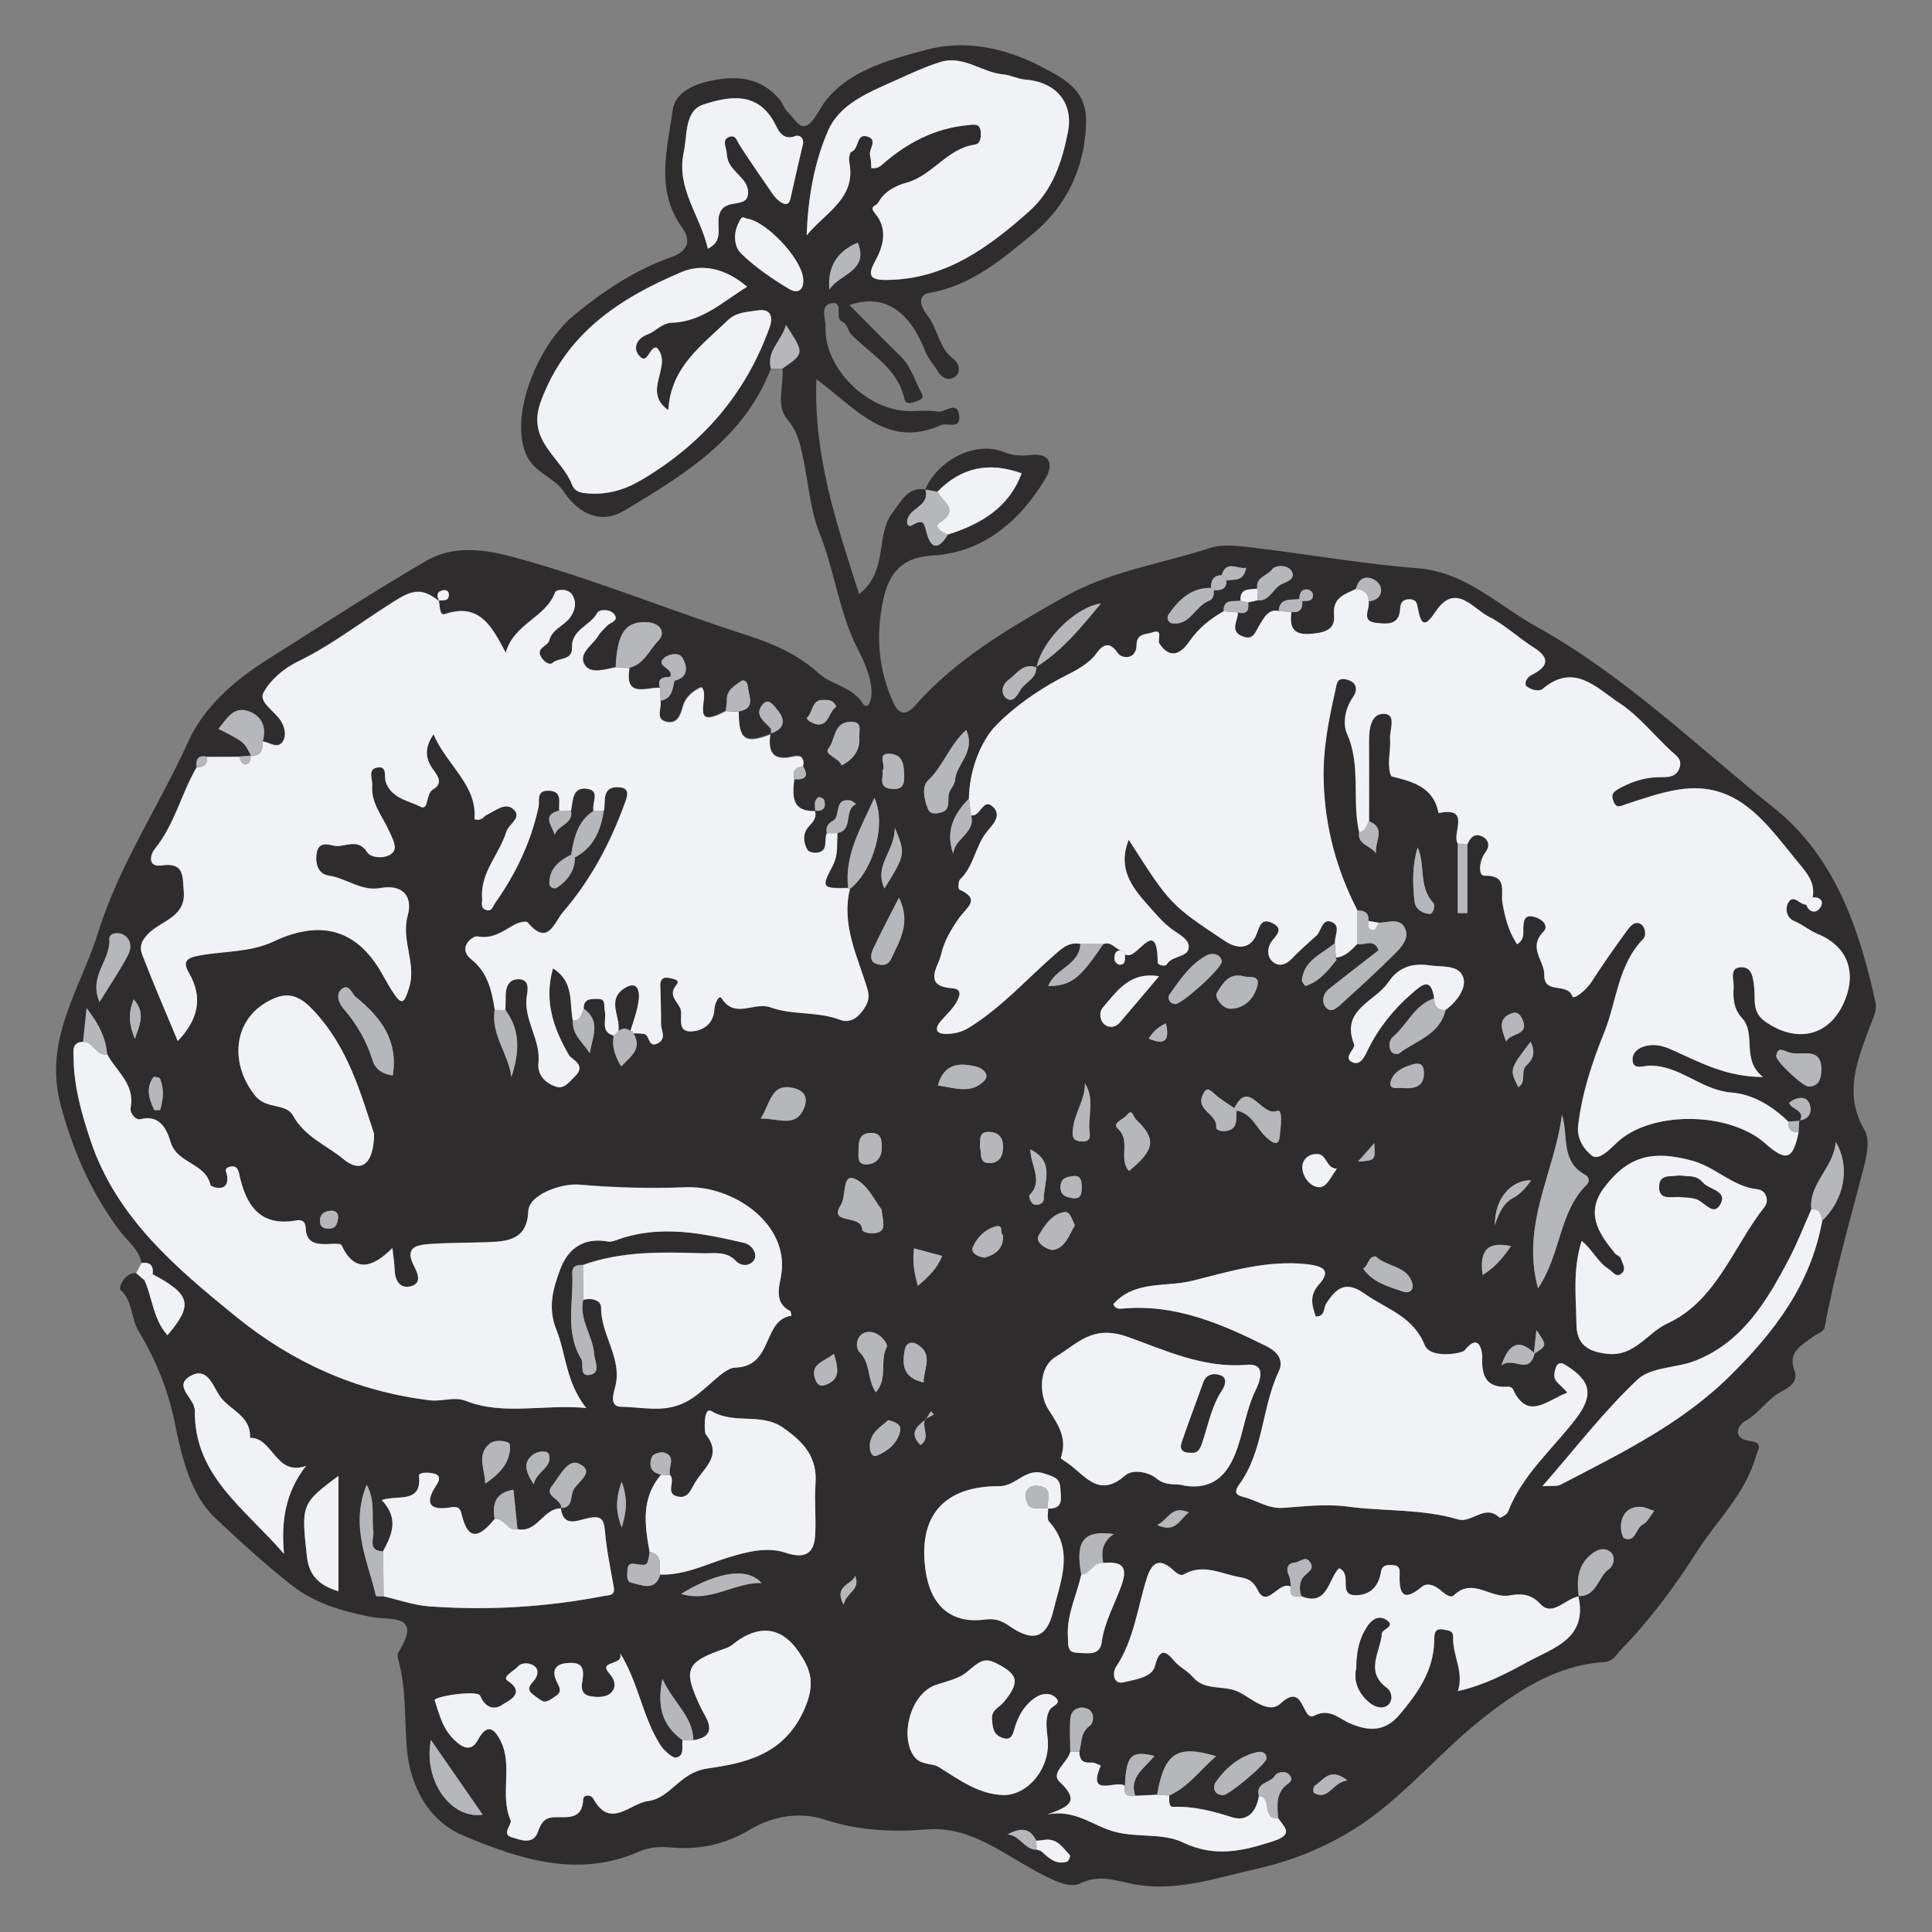 <?xml version="1.0" encoding="utf-8"?>
<!-- Generator: Adobe Illustrator 24.3.0, SVG Export Plug-In . SVG Version: 6.00 Build 0)  -->
<svg version="1.1" id="Layer_1" xmlns="http://www.w3.org/2000/svg" xmlns:xlink="http://www.w3.org/1999/xlink" x="0px" y="0px"
	 viewBox="0 0 400 400" style="enable-background:new 0 0 400 400;" xml:space="preserve">
<rect x="0" y="0" width="400" height="400" fill="#808080" stroke="none"/>
<g>
	<path style="fill:#2E2C2D;" d="M29.3,261.5c-0.53-2.9-2.92-4.53-4.54-6.7c-5.81-7.76-9.54-16.25-12.15-25.8
		c-3.77-13.82,4.1-24.3,7.71-35.94c4.34-13.98,12.66-26.26,18.68-39.57c3.23-7.14,9.62-12.7,16.5-17.03
		c10.86-6.84,21.61-13.85,32.69-20.31c7.15-4.17,15.24-1.67,22.08,0.31c14.91,4.33,29.37,10.24,44.2,14.99
		c5.31,1.7,10.71,3.99,14.95,7.89c2.75,2.53,6.86,2.7,9.17,6.25c1.09,1.68,1.82-0.65,1.85-1.93c0.08-3.48-1.64-6.87-2.97-9.52
		c-3.82-7.6-4.67-16-7.79-23.74c-1.8-4.46-2.2-9.49-3.15-14.28c-0.66-3.29-1.11-6.44-3.52-9.29c-2.46-2.92-0.69-6.98-1-10.53
		c4.56-3.14,4.56-3.14,0.72-9.02c-0.82,3.24-4.08,5.32-3.12,9.01c-5.56,14.49-17.98,22.01-30.34,29.42
		c-4.66,2.79-9.3,0.95-12.56-3.93c-2.11-3.16-6.28-3.83-7.93-8.05c-3.22-8.26,2.77-22.44,9.97-28.39
		c6.03-4.99,12.65-9.42,20.14-12.07c3.71-1.31,4.24-3.5,2.27-6.26c-5.53-7.72-2.98-16.11-1.9-24.18c0.48-3.54,4.07-5.3,7.87-6.1
		c5.6-1.17,10.52-0.69,14.37,3.98c0.58,0.71,0.82,1.74,1.47,2.35c2.18,2.09,3.25,5.79,6.65-0.19c4.44-7.82,13.93-10.35,22.06-12.54
		c7.8-2.1,15.99-0.63,23.81,3.42c5.41,2.81,9.61,5.1,9.37,11.88c-0.32,9.25-4.07,17.04-11,22.76c-6.34,5.24-12.73,10.75-21.44,12.25
		c-2.94,0.51-1.41,3.42-0.48,4.57c2.28,2.82,2.39,6.86,5.5,9.16c1.2,0.89,1.45,2.65,0.48,3.49c-1.21,1.06-2.76,0.66-3.74-0.97
		c-0.86-1.42-1.98-2.54-2.64-4.23c-3.21-8.25-8.57-12.04-15.66-9.49c3.6,3.61,7.06,7.15,10.6,10.62c2.02,1.98,2.79,4.61,4.01,7.03
		c0.5,0.98,0.99,1.61-0.33,2.1c-1.02,0.37-2.57,1.15-2.91-0.35c-1.42-6.39-6.99-9.22-11.03-13.35c-0.76-0.78-0.63-2.07-1.93-2.66
		c-1.52-0.69,0.46-4.21-2.11-3.78c-2.52,0.42-1.21,3.21-1.27,4.85c-0.35,8.62,8.75,17.55,17.56,17.48c1.91-0.02,3.86-0.22,5.71,0.1
		c1.51,0.26,4.05-2.48,4.42,0.93c0.32,2.85-2.5,1.29-3.83,1.89c-11.12,4.97-17.53-3.45-25.75-9.54
		c-0.59,16.01,4.19,29.98,8.85,44.52c6.2-4.9,3.25-12.15,6.98-16.95c1.8-2.31,3-5.27,6.74-4.73c0.87,3.1-2.38,3.64-3.45,5.54
		c-0.74,1.33-0.19,2.42,0.7,1.87c2.58-1.59,2.5-0.12,3.06,1.78c1.14,3.84,2.83,2.61,4.37,0.13c6.93-2.16,12.66-5.68,15.23-12.66
		c-6.89-2.5-12.61-1.15-17.43,3.81c-0.84-0.15-1.69-0.3-2.53-0.44c2.74-6.28,10.55-10.12,16.3-7.77c1.89,0.78,3.69,0.81,5.54,0.61
		c4.5-0.5,4.53,2.42,3.08,4.86c-5.32,8.92-13.07,15.42-23.56,15.97c-6.67,0.35-8.94,4.34-9.95,8.77
		c-1.67,7.35-1.22,15.02,2.21,22.06c1,2.05,2.48,2.29,4.27,0.25c8.56-9.73,19.44-16,30.65-22.38c9.74-5.54,20.28-6.96,30.43-10.27
		c2.75-0.9,6.09-0.41,9.1-0.05c11.3,1.35,22.54,3.35,33.87,4.24c10.01,0.78,16.58,7.63,24.57,12.06
		c18.29,10.14,33.21,24.75,49.34,37.66c12.44,9.96,17.55,24.85,20.9,40.1c0.41,1.85-0.61,3.56-1.27,5.36
		c-2.5,6.85-5.38,13.68-0.99,21.13c1.13,1.91,0.49,5.27-0.15,7.74c-2.86,11.03-6.06,21.97-8.12,33.2c-0.14,0.79-1.7,1.31-2.58,1.98
		c-2.28,1.74-5.1,3.09-3.65,6.94c0.9,2.39-1.38,3.57-2.85,4.37c-2.83,1.53-4.42,4.37-7.25,5.95c-1.67,0.93-2.95,3.67,0.84,4.2
		c2.94,0.4,1.71,1.6,1.23,3.29c-2.21,7.74-8.04,13.14-12.18,19.64c-4.62,7.24-9.67,14.09-15.67,20.22
		c-1.06,1.08-1.48,2.49-3.75,2.65c-9.95,0.68-18.05,6.14-25.44,12.04c-8.95,7.15-16.2,16.29-26.07,22.5
		c-6.35,3.99-13.28,6.7-20.37,8.28c-8.01,1.79-16.02,4.63-24.59,3.27c-3.81-0.61-7.51-2.37-11.75-0.31c-2.1,1.02-4.99-0.34-7.7-1.71
		c-7.67-3.85-14.7-10.17-23.96-9.45c-7.35,0.57-14.24,0.27-21.37-2.06c-4.95-1.62-10.53-0.78-15.35,2.09
		c-4.99,2.98-10.46,4.27-16.15,3.72c-2.41-0.23-4.73-0.08-6.68,0.78c-12.84,5.7-25.05,1.57-36.59-3.27
		c-6.96-2.92-10.98-9.99-11.65-18.01c-0.51-6.07-0.08-12.21-1.72-18.18c-0.15-0.53-0.3-1.28-0.05-1.68
		c5.13-8.27-1.57-6.55-5.95-7.44c-5.7-1.16-11.28-2.71-16.1-6.5c-5.52-4.34-10.76-9.13-15.79-13.86
		c-5.12-4.81-6.98-12.54-8.43-19.74c-1.37-6.79-3.92-13.11-7.5-19.02c-1.62-2.67-1.14-6.22-3.79-8.58c-0.37-0.33,0.8-3.49,3.27-3.46
		c0.57,0.48,1.14,0.97,1.72,1.47c1.69,3.73,1.83,8.13,4.77,11.39c5.37-6.29,4.83-8.44-3.05-12.61
		C31.82,262.1,31.15,261.22,29.3,261.5z M256.84,124.36c-1.44,0.28-3.57-0.52-3.5,2.19c-2.78,1.58-5.18,3.48-7.07,6.21
		c-1.57,2.26-3.79,4.07-6.22,0.5c-0.54-0.79,0.97-3.16-1.51-2.32c-1.2,0.41-3.21,0.2-3.22,2.5c-0.01,3.23-3.08,2.94-3.84,1.82
		c-2.51-3.7-4.16-0.22-5.04,0.71c-2.15,2.28-4.68,3.27-7.3,4.69c-4.57,2.48-9.37,5.9-12.85,9.44c-3.29,3.36-5.59,9.46-5.69,15.23
		c-3.17,3.21-4.92,6.82-3.25,11.46c0.16-3.21,4.69-4.32,3.69-7.99c1.95,0.4,2.42-3.62,4.43-1.86c2.11,1.86-0.03,3.89-1.14,5.24
		c-2.44,2.99-2.68,7.15-5.56,9.87c-0.4,0.38-0.4,2-0.16,2.11c4.49,2,1.63,3.61,0.04,5.78c-1.69,2.31-3.24,5-3.83,7.75
		c-0.5,2.31-3.98,6.48,2.35,6.91c2.3,0.16,1.35,2.02,0.79,2.99c-0.82,1.39-2.07,2.53-3.15,3.77c-1.5,1.73-0.94,2.74,1.18,2.69
		c1.6-0.04,3.07-0.32,4.67-1.32c6.88-4.27,12.19-10.33,18.21-15.54c1.64-1.42,2.84-2.11,4.79-1.79c-0.14,4.44-5.34,5.11-6.65,8.77
		c4.81-0.16,6.44-1.42,11.41-8.71c1.75-0.71,2.58,1.3,4.08,1.39c-1.69-0.34-1.85,0.8-1.74,1.96c0.03,0.35,0.68,0.92,1.03,0.92
		c1.41-0.03,1.05-1.19,1.11-2.05c0.19,0.01,0.39,0,0.57,0.05c2.03,0.48,6.11-7.92,6.17,1.42c0.01,0.8,1.62,0.95,1.86,0.53
		c1.08-1.93,4.34-1.34,4.56-3.51c0.16-1.53-1.68-2.56-3.14-3.56c-2.03-1.38-3.68-3.39-5.34-5.26c-3.34-3.74-6.31-7.65-3.93-13.5
		c8.55,13.35,8.51,13.4,20,21.03c2.12,1.41,4.85,1.81,6.24-1c0.85-1.72,0.91-4.07,3.55-2.75c2.57,1.28,0.44,2.72-0.34,3.99
		c-0.95,1.55-0.64,3.26,0.52,4.12c1.04,0.77,2.4,0.7,3.84-0.82c1.56-1.65,3.35-3.2,5.06-4.74c1.01-0.91,1.19-3.94,3.45-2.65
		c1.51,0.86,0.27,2.81,0.36,4.26c-2.64,2.21-6.36,3.47-6.79,7.61c-0.04,0.4,0.64,1.26,0.77,1.22c2.84-0.89,4.58-3.14,6.36-5.34
		c0.07-0.09-0.09-0.35-0.14-0.54c1.98-0.17,3.19-1.56,4.46-2.84c1.39,0.51,3.42-1.3,4.42,1.33c-3.47,2.7-6.94,5.36-10.35,8.09
		c-1.17,0.93-1.46,2.5-0.7,3.56c1.11,1.56,2.42,0.3,3.35-0.54c3.8-3.45,7.6-6.9,11.22-10.54c1.24-1.25,2.77-2.98,2.06-4.84
		c-1.01-2.62-3.53-1.44-5.52-1.42c-0.72-0.13-1.45-0.25-2.17-0.38c0.18-1.72-0.84-2.18-2.3-2.18c-4.35-8.45-6.75-17.35-7-26.93
		c-0.16-6.31,1.01-12.33,2.38-18.39c0.36-1.58,0.28-3.1,2.6-2.42c2.22,0.65,1.93,2.44,1.12,3.57c-1.72,2.41-2.14,5.61-1.27,7.55
		c3,6.68,0.98,13.76,2.54,20.47c-0.38,2.61,2.45,2.7,3.53,4.39c-0.45-2.34,2.27-5.18-1.49-6.71c0-5.53,0.04-11.05-0.01-16.58
		c-0.02-2.59,0.42-5.8,3.18-5.65c2.59,0.14,1.04,3.4,1.18,5.27c0.13,1.69-0.24,3.42-0.22,5.13c0.01,0.9,0.21,2.48,0.62,2.58
		c4.4,1.08,8.62,2.23,9.64,7.56c6.94-1.41,2.59,4.28,4,6.36c0,4.79,0,9.58,0,14.37c0.67,0,1.33,0.01,2,0.01c0-4.78,0-9.55,0-14.33
		c0.59-1.34,1.46-2.29,3.03-1.55c1.59,0.75,1.52,2.23,0.67,3.32c-1.36,1.74-1.47,4.83-0.25,4.8c4.99-0.11,3.36,3.2,3.79,5.7
		c0.51,2.96,1.28,5.91,3.03,8.5c1.57-1.06,1.23-2.31,1.27-3.37c0.06-1.48,0.21-2.8,2.15-2.34c1.63,0.38,3.31,1.81,2,3.14
		c-3.23,3.32,0.25,5.97,0.2,8.88c-0.07,4.21,4.73,1.48,5.81,4.46c0.29,0.79,2.88-1.29,3.93-2.93c2.34-3.63,4.82-7.18,7.37-10.66
		c0.61-0.83,1.56-2.08,2.81-1.39c1.09,0.61,1.18,2.48,0.63,3.04c-5.33,5.41-5.52,12.99-8.16,19.49c-2.47,6.08-4.58,12.48-5.37,19.17
		c-0.34,2.85,1.31,5.07,2.83,6.27c1.35,1.06,3.48-1.05,5.08-2.6c6.98-6.76,23.32-6.59,30.83,0.08c4.33,3.84,5.7,3.38,6.89-2.31
		c0.06-0.82,0.11-1.64,0.17-2.46c2.47-0.25,2.69-2.3,2-3.69c-0.63-1.25-2.46-1.31-4.09,0.06c0.4,1.39,3.44,1.51,2.2,3.72
		c-0.8,0.05-1.6,0.11-2.4,0.16c-3.32-3.22-7.32-5.69-11.78-6.03c-6.22-0.47-10.65-5.64-16.91-5.57c-1.33,0.01-3.61,1.05-3.56-1.36
		c0.03-1.73,1.83-2.74,3.74-2.88c1.74-0.13,3.21,0.41,4.84,1.15c5.55,2.51,11.04,5.44,18.42,5.44c-4.6-3.6-1.29-8.86-4.35-12.21
		c-1.74-1.9-1.87-4.11-1.72-6.37c0.1-1.48-1.01-3.98,1.43-4.14c2.39-0.16,2.59,2.14,2.83,4.16c0.3,2.46-0.58,5.08,2.3,7.1
		c6.31,4.42,12.93,3.13,16.12-3.63c2.94-6.25,1.11-11.91-5.26-14.51c-1.78-0.72-3.11-1.95-4.81-2.65c-1.75-0.71-1.96-2.63-1.36-3.75
		c1.1-2.09,2.46,0.41,3.79,0.29c0.53,1.64,1.92,1.9,2.78,0.83c0.95-1.19,0.43-2.41-1.47-2.29c0.63-2.98-1.23-5.14-2.84-7.07
		c-6.56-7.89-12.39-17.28-24.94-15.26c-3.67,0.59-7.24,1.86-10.79,3c-1.16,0.37-2.04,1.06-2.66-0.57c-0.61-1.6,0.04-2.03,1.52-2.83
		c2.76-1.49,5.52-2.22,8.61-2.18c1.54,0.02,3.08-0.21,3.6-2.11c0.44-1.63-0.68-2.29-1.7-3.22c-3.65-3.34-6.79-7.4-10.87-10.06
		c-4.59-3-9.29-8.4-15.79-2.9c-0.78,0.66-2.5,0.25-3.53-0.66c-0.34-1.6,1.3-2.25,1.86-2.56c3.68-2.04,2.01-3.93-0.17-5.3
		c-3.23-2.03-6.09-4.79-9.35-6.41c-3.11-1.54-6.85-7.15-10.9-1.19c-1.92,2.83-2.98,3.71-3.76-0.44c-0.18-0.96-0.25-1.87-1.53-1.96
		c-1.43-0.1-2.1,0.54-2.16,1.94c-0.14,3.52-2.8,3.16-4.98,2.93c-3.28-0.35-1.19-2.9-1.54-4.46c2.75-0.24,3.15-2.56,1.97-3.84
		c-1.11-1.21-3.83-2.01-4.57,1.26c-2.3,1.17-4.92,1.71-4.55,5.51c0.31,3.22-2.48,3.63-5.12,3.82c-3.55,0.25-4.09-1.72-3.72-4.55
		c1.73,0.26,2.36-0.61,2.26-2.22c1-0.11,2.32,0.18,2.2-1.47c-0.03-0.35-0.61-0.89-0.98-0.94c-1.42-0.19-1.8,0.76-1.83,1.96
		c-1.75,0.28-4.03-0.37-4.28,2.48c-2.17-0.52-3.06,1.51-3.78,2.59c-1.04,1.57-1.31,3.7-3.85,2.59c-2.57-1.13-0.77-3.21-0.81-4.89
		c1.86,0.5,2.35-0.41,2.12-2.06c0.64-0.15,1.27-0.29,1.91-0.44c2.6,0.29,3.17-2.55,5.12-3.4c0.84-0.36,2.98-1.09,1.92-2.72
		c-0.89-1.35-3.39-1.15-3.97-0.31c-0.96,1.38-3.54,1.61-3.07,4C258.78,122.14,256.65,121.63,256.84,124.36z M253.92,120.17
		c1.51-0.29,3.53,0.39,4.07-2.61c-1.93,0.34-4.05-1.73-5.07,1.54c-1.76,0.01-2.2,1.14-2.21,2.62c-4.13-0.06-6.66,2.48-8.8,5.53
		c-0.42,0.6-0.08,1.66,0.74,1.79c3.74,0.56,4.76-3.5,7.53-4.59c1.17-0.46,1.09-1.34,1.14-2.25
		C252.75,122.25,253.99,122.04,253.92,120.17z M139.64,140.94c2.97-0.72,2.69-2.93,1.67-4.73c-0.69-1.22-2.79-0.81-3.68-0.1
		c-2.31,1.84,2.12,2.26,1.1,4.03c-1.4,0.07-2.7,0.22-2.12,2.2c-2.92-0.1-7.37,2.16-6.28-4.09c2.98-0.7,4.06-3.64,5.91-5.52
		c1.59-1.61,0.7-3.75-2.35-3.9c-4.37-0.21-6.1,2.16-6.43,9.26c-2.22,0.45-5.18,1.44-6.38-0.46c-1.53-2.42,1.7-4.15,2.84-6.15
		c0.34-0.6,1.13-1.31,1.73-1.96c0.69-0.74,2.54-1,1.54-2.37c-0.77-1.05-3.07-1.19-3.57-0.27c-1.43,2.64-5.35,3.4-5.2,7.15
		c0.11,2.71-2.74,2.01-4.03,3.16c-0.63,0.55-1.7-0.19-2.29-1.11c-1.34-2.08,1.31-2.26,1.63-3.58c0.56-2.3,3.04-2.98,4.28-4.69
		c1.03-1.41,1.48-3.18,0.42-4.77c-0.9-1.34-3.28-1.07-3.5-0.48c-1.94,5.31-8.55,6.46-10.23,12.53c-2.88-5.49-5.47-10.44-12.63-8
		c-1.11,0.38-0.99-1.71-1.22-2.75c0.82-0.15,1.98,0.23,2.07-1.13c0.07-1.05-0.81-1.17-1.48-0.95c-1.19,0.4-0.98,1.3-0.47,2.17
		c-2.6-1.91-4.48-2.93-8.22-0.68c-7.12,4.28-13.62,9.55-21.16,13.2c-2.81,1.36-5.67,3.77-7.07,6.45c-1.02,1.94,2.37,3.79,3.62,5.8
		c0.87,1.41,1.17,3.1,0.39,4.28c-1.06,1.62-2.72,0.15-4.13-0.02c0.89-3.09-0.37-5.44-3.18-6.29c-3-0.91-4.36,1.77-6,3.74
		c5.3,2.67,5.32,2.69,6.72,5.53c0,0,0,0,0,0c-0.79,0.06-1.58,0.13-2.37,0.19c-2.23,0.01-4.47,0.02-6.7,0.03
		c-1.81-0.38-2.38,0.49-2.17,2.15c-3.21,5.48-4.56,11.89-8.69,16.94c-0.87,1.07-1.61,3.81,1.47,3.37c4.79-0.68,4.27,2.39,4.55,5.37
		c0.47,5.14-4.36,6.05-6.97,8.43c-1.8,1.65-2.27,3.01-1.62,4.71c2.29,5.96,4.84,11.82,7.34,17.85c4.21-4.39,5.32-8.95,2.3-14.14
		c-1.48-2.56-0.15-3.13,2.22-3.57c5.09-0.93,10.51-0.63,15.25-2.87c9.73-4.6,17.2-2.62,22.4,6.42c0.72,1.25,1.4,2.5,2.16,3.71
		c2.07,3.27,2.52,2.72,3.56-0.53c1.61-5.07-1.72-9.83-0.27-15.02c1.08-3.88-0.98-6.53-5.7-5.66c-3.91,0.72-7.05-2.07-10.75-2.6
		c-1.94-0.28-2.76-2.29-2.42-4.55c0.37-2.44,2.15-1.96,3.45-1.65c2.3,0.56,5.02-1.84,7.1,1.46c0.7,1.11,3.92,1.41,5.24-0.05
		c0.98-1.08-0.08-2.88-0.82-4.51c-1.35-2.98-3.74-5.74-3.45-9.3c0.11-1.32-1.07-3.45,1.13-3.78c2.03-0.31,1.3,1.9,1.66,2.97
		c1.16,3.46,4.67,3.87,7.19,5.15c1.78,0.91,1.05-2.67,2.58-3.55c2.24-1.3,0.96-2.87,0.01-4.2c-1.71-2.39-1.68-4.61,0.12-7.24
		c2.74,6.47,9.1,10.5,8.48,17.61c1.61,0.38,1.86-0.61,2.47-0.89c1.76-0.79,3.81-2.68,5.49-1.28c2.12,1.77-0.87,3.14-1.37,4.76
		c-1.43,4.67-5.42,8.41-5.01,13.78c0.07,0.89-0.44,1.97,0.78,2.38c1.26,0.43,1.39-0.68,1.93-1.44c4.27-6.06,7.42-12.59,8.97-19.88
		c0.27-1.28-0.52-3.37,1.95-3.36c3.14,0,2.17,2.42,2.34,4.15c-3.68,0.92-1.51,3.05-0.93,5.01c0.67-2.08,3.91-2.2,3.37-5.02
		c0.43-2.07,0.2-5.02,3.4-4.52c2.77,0.43,0.78,3.04,1.29,4.58c-3.32,2.11-4.06,5.55-4.65,9.06c-2.44,1.25-4.52,2.81-4.53,5.89
		c0,0.97,1.05,1.31,1.6,0.93c2.17-1.48,3.7-3.44,3.7-6.26c3.92-2.05,5.35-5.64,6-9.71c0.42-2-0.53-4.98,3.04-4.84
		c2.65,0.1,1.69,2.21,1.26,3.38c-2.97,8.19-7.02,15.81-12.73,22.44c-1.9,2.21-3.12,7.24-7.36,2.19c-0.3-0.36-1.86,0-2.62,0.41
		c-2.44,1.33-4.51,3.1-7.8,2.48c-0.9-0.17-4.29,2.32-1.24,4.75c3.41,2.71,4.23,6.51,4.85,10.45c-0.87,5.17,2.86,9.11,3.43,13.93
		c1.62-4.9,1.99-9.58-1.23-13.87c0.02-0.95,0.05-1.9,0.05-2.85c0.01-1.91,0.63-3.62,2.77-3.55c2.23,0.07,1.81,2.25,1.62,3.46
		c-0.77,4.93,2.92,9.01,2.41,13.86c-0.27,2.56,1.45,4.15,3.55,4.9c1.79,0.63,2.86-1.03,4.08-2.2c2.34-2.26-0.83-3.46-1.31-4.29
		c-3.3-5.68-5.2-11.33-3.32-17.97c4.45,2.74,3.37,7.09,4.11,10.82c-0.18,2.94,2.12,4.57,3.53,6.75c0.44-3.25,2.45-6.63-1.28-9.2
		c-0.07-2.29,1.76-2.08,3.07-2.06c1.6,0.02,1.06,1.54,1.3,2.51c0.44,1.75-1.05,4.23,1.84,5.09c-0.41,2.24,0.23,4.18,1.54,6.39
		c2.17-2.2,4.42-3.78,2.52-6.89c0.75,0.05,1.53,0,2.26,0.16c1.17,0.25,0.77,2.93,2.77,1.93c1.95-0.98,0.68-2.7,0.7-4.08
		c0.05-2.66-0.09-5.31-0.15-7.97c-0.03-1.25,0.72-1.76,1.79-1.5c0.71,0.18,2.53,0.31,1.54,1.48c-1.9,2.26,0.46,3.48,0.89,5.08
		c0.44,1.65-0.97,4.9,2.62,4.48c2.44-0.29,4.23-1.85,4.37-4.62c0.06-1.14,0.96-3.04,1.48-2.21c2.77,4.37,6.76,0.65,10.11,1.88
		c4.47,1.64,9.69,0.8,14.39,2.57c2.18,0.82,3.82-0.47,5.04-2.36c0.85-1.31,1.15-2.37,0.63-4.08c-2.04-6.7-5.42-13.23-3.61-20.62
		c4.77-3.66,7.66-13.43,5.08-18.83c-2.8,6.25-6.21,11.78-5.44,18.64c-5.49,0.09-5.6-0.02-3.14-4.75c1.11-2.14,0.81-4.4,0.93-6.64
		c3.41-0.62,1.2-4.89,3.89-5.98c-0.43-0.26-0.84-0.7-1.3-0.76c-3.39-0.44-1.9,3.21-3.42,4.14c-1.2,0.73-1.62,1.41-1.38,2.66
		c-0.67,1.36,0.5,3.71-2.06,4.02c-0.64,0.08-1.7-0.15-1.95-0.59c-0.89-1.56-1.01-3.39,0.21-4.77c0.92-1.04,1.8-1.87,1.32-3.36
		c1.69,0.22,2.39-0.55,1.96-2.16c-0.08-0.31-0.97-0.74-1.17-0.61c-1.11,0.68-0.73,1.84-0.69,2.87c-4.96,0.14-4.76-3.15-4.36-6.57
		c2.14,0.11,3.16-0.52,1.8-2.72c0.36-1.73-0.35-2.46-2.05-2.05c-4.19,1.02-5.27-1-4.69-4.71c3.03-0.93,3.21-2.85,1.39-4.96
		c-0.6-0.69-1.77-2.65-3.07-0.96c-1.75,2.27,0.62,3.44,1.76,4.91c0.18,0.23,0.02,0.72,0.01,1.1c-5.34,2.07-6.65,1.15-6.65-4.65
		c3.66-0.63,2.04-3.22,1.89-5.22c-0.06-0.82-0.72-1.56-1.48-1.01c-1.31,0.94-2.9,1.8-2.86,3.83c0.01,0.75-0.15,1.5-0.23,2.25
		c-7.96,4.35-2.98-3.44-5.06-4.93c-1.58,0.66-3.26,1.98-3.79,3.89c-0.57,2.05-1.23,3.83-3.54,3.24c-2.27-0.59-0.83-2.81-1.13-4.29
		C139.16,144.71,139.21,142.69,139.64,140.94z M191.66,293.9c-1.95,1.42-3.45,2.93-1.09,5.28c2.26-1.55,0.12-3.71,1.01-5.37
		c0.59-0.32,1.18-0.63,1.77-0.95c-0.2-0.22-0.4-0.45-0.6-0.67C192.38,292.76,192.02,293.33,191.66,293.9z M317.59,280.08
		c-2.98-2.77-5.09-2.21-6.76,2.65c2.45-2.04,5.73,2.22,6.88-2.52c2.6-1.62,2.6-1.62,0.39-4.83
		C317.9,277.22,317.75,278.65,317.59,280.08z M214.55,381.1c-1.5-3.08-3.66-2.48-5.99-1.29c2.58,0.09,3.56,3.23,6.1,3.15
		c0.35,0.13,0.79,0.17,1.04,0.41c1.48,1.38,2.96,2.74,5.2,2.06c0.33-0.1,0.76-1.17,0.64-1.31c-1.47-1.53-2.65-3.62-5.31-3.2
		C215.67,381.01,215.11,381.05,214.55,381.1z M256.03,229.94c3.21,0.59,4.13,3.75,6.21,5.61c1.24,1.11,2.46,1.83,2.69-0.15
		c0.21-1.81,0.72-5.87-0.46-5.4c-3.38,1.34-5.83-6.82-8.92-0.57c-1.43-1.01-2.98-1.88-4.24-3.07c-1.11-1.04-1.6-1.2-2.3,0.33
		c-1.49,3.24,3.03,3.87,2.79,6.67c-0.07,0.81,1.54,0.99,2.42,0.74C256.41,233.48,255.85,231.52,256.03,229.94z M214.53,138.08
		c5.35-3.28,9.18-8.05,13.42-13.14c-5.45,0.77-12.33,7.9-13.33,13.24c-2.72-1.04-4.02,1.24-5.73,2.5c-1.47,1.09-1.79,2.88-0.56,3.87
		c1.44,1.17,2.52-0.99,2.98-1.75C212.29,141.17,214.73,140.48,214.53,138.08z M223.86,325.99c-0.94,4.34-3.09,8.39-2.76,13.05
		c0.12,1.64-0.24,3.09,2.02,3.16c2.03,0.06,4.6,0.67,4.98-2.21c0.56-4.22,2.69-7.84,4.08-11.72c1.53-4.28-0.25-4.96-3.78-4.69
		c-0.44-2.27-0.2-4.37,2.19-5.96C224.3,316.71,222.57,319.09,223.86,325.99z M296.93,206.7c-4.06,1.34-5.56,5.47-8.56,7.98
		c-0.69,0.58-1.06,2.1-0.22,3.15c0.25,0.32,1.21,0.51,1.48,0.3c3.49-2.7,8.48-3.84,9.65-9.02c2.23-1.6,4.22-4.34,3.75-6.41
		c-0.69-3.03-4.25-2.43-7.02-2.82c-3.83-0.55-6.56,0.49-8.59,3.51c-2.72,4.04-9.94,5.58-7.06,12.86c0.34,0.85-2.39,2.76-0.41,3.66
		c1.79,0.81,2.58-1.19,3.41-2.86c2.16-4.35,5.21-8.11,8.91-11.32C294.32,203.94,296.27,202.09,296.93,206.7z M264.64,376.44
		c-0.21-2.26-0.47-4.63,1.17-6.44c0.71-0.79,2.18-1.13,1.22-2.45c-0.82-1.13-2.66-0.61-3.01,0c-0.92,1.64-4.2,1.41-3.38,4.29
		c-0.48,3.23-2.39,5.41-5.56,4.4c-4.02-1.27-7.92-2.31-12.17-2.15c-1.03,0.04-0.81-1.46-0.83-2.36c3.93-1.79,6.38-5.22,9.67-8.14
		c-8.13-2.43-10.68-0.65-12.2,7.99c-1.5,0.07-3.01,0.14-4.51,0.22c-1.37-3.95,2.03-5.76,3.96-8.27c-4.86-1.16-5.84-0.11-6.11,6.24
		c-1.64-1.45-8.01,2.69-4.99-4.24c-0.67-0.22-1.36-0.67-2.01-0.61c-1.74,0.15-2.44-0.61-2.43-2.25c0.51-1.88,0.18-3.96,2.23-5.43
		c0.72-0.52,1.16-3.04-0.93-3.59c-1.62-0.42-3.06,0.41-3.18,2.26c-0.15,2.23-0.01,4.49,0,6.73c-0.48,2.26-4.21,4.38-2.2,6.27
		c4.33,4.07,1.86,5.19-2.56,6.74c5.62-1.12,9.4,2.3,13.73,3.53c4.84,1.37,10.08,0.23,14.32,2.26c6.62,3.18,12.42,1.81,18.8-0.28
		C268.01,379.76,265.86,378.3,264.64,376.44z M377.27,252.74c4.57-4.4,5.89-11.12,2.81-16.3c-0.47,5.39-5.61,8.54-5.07,13.95
		c-1.54,3.45-2.9,7-4.66,10.34c-4.57,8.67-9.56,17.1-19.29,20.96c-3.94,1.57-9.23,1.3-12,3.9c-6.96,6.53-12.84,14.23-19.72,22.11
		c1.85-0.14,3,0.09,3.81-0.34c12.3-6.44,24.78-12.43,34.95-22.44C367.42,275.75,374.91,265.88,377.27,252.74z M216.89,312.33
		c3.46,0.16,2.71-2.28,2.63-4.28c-0.09-2.16-1.61-2.37-3.34-2.97c-3.83-1.32-5.81,2.63-9.27,2.62c-11.59-0.05-16.9,6.23-15.28,17.52
		c1.05,7.29,5.32,10.97,12.19,10.1c2.15-0.27,3.4,0.11,5.26,1.4c4.78,3.3,7.63,2.49,8.99-3.22c1.43-6.01,4.46-12.56-0.89-18.49
		c-0.49-0.54-0.14-1.84-0.19-2.78L216.89,312.33z M138.75,305.41c-0.57-1.55,1.47-3.89-1.3-4.68c-0.72-0.2-2.23,0.3-2.45,0.85
		c-0.7,1.72-0.37,3.31,1.89,3.72c-4.18,4.83-3.42,10.4-2.39,16c-0.42,2.87-0.43,2.92-2.95,2.48c-0.9-0.16-1.51,0.04-1.59,0.9
		c-0.1,1.08-0.38,2.76,0.76,2.99c2.12,0.43,4.87,1.93,5.99-1.67c5.14,0.14,9.65-2.22,14.39-3.65c3.8-1.15,7.85-2.13,11.53-0.89
		c3.53,1.18,5.85,0.58,6.13-3.4c0.25-3.6-0.18-7.26,0.09-10.86c0.41-5.52-2.41-8.61-6.7-11.61c-4.59-3.21-10.08-0.6-14.83-3.43
		c-1.79-1.06-1.47,4.44-1.21,4.76c3.49,4.38-0.15,6.74-2.09,9.85c-1.05,1.69-1.51,3.64-3.87,3.02
		C137.72,309.16,139.89,306.68,138.75,305.41z M116.21,312.29c-3.74-0.07-4.95,5.18-9.07,4.31c-0.28-2.7-0.55-5.4-0.84-8.16
		c-3.93,0.63-4.36,3.08-3.91,6.06c-2.87,3.58-5.44,5.01-6.83-1.04c-0.33-1.44-0.99-1.59-2.41-1.35c-4.17,0.7-5.28-0.86-2.88-4.49
		c0.71-1.07,1.14-2.15-0.5-2.54c-1.02-0.25-3.11-0.34-3.02,0.53c0.57,5.76-4.36,3.85-7.73,4.96c3.71,3.89,2.07,7.25,0.29,10.62
		c-3.32-0.12-1.82-2.65-2.02-4.22c-0.39-2.96,0.47-6.13-1.37-9.57c-3.5,8.59,0.22,15.71,1.91,23.01c0.04,0.15,1.05,0.08,1.6,0.11
		c3.12,0.71,6.21,1.82,9.37,2.06c12.15,0.9,24.24,0.18,36.22-2.14c1.05-0.2,2.38,0.01,2.05-1.84c-0.68-3.89-1.51-7.78-1.83-11.71
		c-0.22-2.67-1.08-3.06-3.54-2.56c-2.05,0.41-5.08,2.08-5.6-2.11c2.58-0.02,1.93-2.27,2.59-3.66c0.88-1.85,4.73-3.81,1.19-5.51
		c-2.34-1.13-4.07,2.7-5.62,4.63C112.52,309.84,116.4,310.35,116.21,312.29z M141.29,360.28c-0.16,1.39,0.49,3.39-1.45,3.62
		c-0.51,0.06-2.25-1.24-3.14-2.63c-3.73-5.85-4.51-12.95-8.37-19.08c1.14,2.79-4.66,1.49-2.22,4.23c1.36,1.53,1.41,2.89,0.54,3.9
		c-0.93,1.09-2.66,1.15-4.28,0.9c-2.39-0.37-1.95-2.25-1.76-3.5c0.43-2.93-0.6-3.66-3.38-3.37c-3.24,0.33-2.61,2.66-1.85,4.07
		c1.06,1.96,0.42,2.26-1.14,3.29c-1.5,1-1.86,0.6-3.09-0.27c-1.58-1.13-2.29-1.71-0.7-3.37c0.74-0.77,1.26-2.26,0.26-3.06
		c-1.01-0.82-2.72-0.91-3.62,0.15c-0.76,0.89-3.24,2-1.99,2.83c4,2.66-0.19,4.31-0.91,4.84c-1.73,1.29-3.66,0.93-4.79-1.74
		c-0.53-1.24-9.69,0.14-9.41,0.97c1.07,3.1,1.64,6.2,4.68,8.74c2.79,2.33,3.91,0.08,4.4-0.8c2.12-3.78,3.69-1.3,4.57,0.45
		c2.59,5.14-0.24,11.09,2.07,16.44c0.35,0.81-2.02,2.87,0.23,3.51c1.66,0.48,4.39,1.67,5.37-1.02c0.67-1.83,1.28-3.01,3.33-3.13
		c2.67-0.15,5.93,0.75,6.1-3.76c0.03-0.89,1.55-1.09,2.14-0.01c3.47,6.31,7.6,0.86,11.25,0.42c4.65-0.55,6.54-5.89,12.2-6.72
		c7.66-1.13,15.88-2.66,20.14-12.16c2.44-5.43,1.39-8.41-1.23-12.18c-3.25-4.67-7.4-5.44-12.07-2.45c-0.95,0.61-1.79,1.49-2.81,1.84
		c-8.6,2.94-9.02,4.35-5.22,12.46c0.78,1.66,4.13,5.73-1.59,6.6c-0.09-4.9-4.03-7.57-6.42-12.68
		C135.87,353.87,137.47,357.49,141.29,360.28z M326.87,330.55c-2.75,0.42-5.45,4.29-7.95,1.59c-2.17-2.36-4.46-2.12-6.52-1.77
		c-3.83,0.65-7.51-3.8-11.38-0.06c-0.79,0.76-2.08-0.46-2.97-1.19c-1.13-0.93-2.63-1.45-3.7-0.55c-3.69,3.1-4.71,1.65-4.58-2.38
		c0.03-0.88,0.15-2.01-1.24-2.1c-1.13-0.07-2.35-0.21-2.62,1.39c-0.47,2.88-2.08,4.73-5.06,4.83c-4.11,0.14-0.69-4.38-3.62-5.59
		c-2.23,2.15-2.3,7.96-7.75,5.82c-0.65-1.52-0.41-3.27,0.52-4.22c0.97-0.99,2.23-1.53,1.14-3.01c-0.91-1.24-2.01,0.11-3.01,0.19
		c-1.69,0.14-1.94,1.33-1.25,2.84c0.3,0.65,0.26,1.46,0.38,2.19c-2.55-1.3-4.91,4.65-6.85,0.76c-1.38-2.77-2.94-2.46-5.14-3.02
		c-3.48-0.9-6.66-2.28-10.2-0.28c-0.8,0.45-1.69-0.44-2.43-1.1c-2.88-2.54-4.31-1-5.24,1.94c-1.95,6.19-2.65,12.8-6.41,18.41
		c-0.62,0.93-0.7,3.65,1.72,3.07c2.32-0.56,5.82-1.01,6.39-3.32c1.31-5.35,3.43-1.49,4.55-0.5c1.09,0.96,2.43,1.71,3.32,2.76
		c2.52,2.97,6.35,1.56,9.45,3.06c2.52,1.22,6.18,4.74,8.67,2.42c5.04-4.7,4.35,3.86,7.01,2.51c3.19-1.62,5.02,0.58,7.43,1.61
		c3.67,1.57,7.11,1.85,10.19-1.79c3.78-4.47,7-9.02,7.2-15.13c0.04-1.25-0.17-2.99,1.99-2.5c0.75,0.17,1.98,0.1,1.93,1.53
		c-0.15,3.78,2.31,7.22,0.98,11.2c5.46-1.24,9.97-3.6,14.39-6.02c5.41-2.96,12.56-4.86,10.55-13.66c3.87,0.15,4.02-4.03,6.43-5.65
		c0.8-0.54,1.46-2.54,0.13-3.55c-1.35-1.02-2.86-0.33-4.05,0.68C326.57,324.24,326.43,327.33,326.87,330.55z M22.18,218.27
		c-0.27-3.48-1.84-6.47-4.25-9.53c-0.24,2.32-0.49,4.63-0.73,6.95c-2.44,0.04-1.98,2-1.97,3.33c0.05,5.89,1.69,11.59,3.49,17.04
		c5.3,15.98,17.75,26.46,30.19,36.56c11.62,9.43,24.95,15.47,40.13,17.28c2.56,0.31,4.97-0.82,7.39,0.12
		c7.88,3.08,15.96,0.64,24.93,1.47c-4.23-5.34-4.14-11.13-6.16-16.14c-1.86-4.63-0.72-8.57,0.79-12.59
		c1.66-4.42,4.96-6.62,9.92-5.73c0.68,0.12,1.48-0.22,2.19-0.47c8.76-3.05,17.39-1.24,25.99,0.76c1.46,0.34,2.72,2.08,2.12,3.36
		c-0.61,1.3-2.54,1.76-3.89,0.34c-2.02-2.11-4.59-1.48-6.98-1.56c-8.31-0.26-16.64-0.46-24.65,2.42c-1.23-0.04-2.29,0.17-2.21,1.75
		c0.3,5.91-1.56,12.04,1.82,17.65c0.68,1.12-0.49,3.74,1.77,3.37c2.44-0.4,1.04-2.81,0.95-4.24c-0.26-3.86-3.2-7.21-2.28-11.33
		c1.7-0.46,3.71,0.06,3.69,1.63c-0.06,5.7,4.49,10.52,2.91,16.46c-0.4,1.51-1.18,4.05,1.28,4.06c4.39,0.03,8.75,1.31,13.27-0.95
		c4.01-2.01,7.69-7.09,10.26-7.16c8.03-0.2,5.59-9.89,11.68-10.75c-0.09-0.34-0.08-0.88-0.29-0.99c-3.26-1.63-2.29-4.9-1.89-7.03
		c2.08-10.96-9.91-18.94-19.61-18.57c-7.37,0.28-14.79,0.09-22.13-0.54c-3.74-0.32-10.4,2.06-10.55,5.46
		c-0.26,5.93-4.12,6.28-8.4,6.45c-3.99,0.16-8,0.09-11.98,0.38c-2.6,0.19-5.35,0.57-3.29,4.54c0.65,1.26,1.78,3.54-0.58,4.19
		c-2.28,0.63-3.35-1.09-3.42-3.36c-0.04-1.12-0.22-2.23-0.47-4.54c-4.18,4.21-7.87,5.14-10.54-0.59c-0.19-0.42-1.79-0.27-2.72-0.23
		c-2.48,0.1-4.62-0.17-4.7-3.38c-0.03-1.19-0.74-1.72-1.85-1.52c-7.77,1.4-10.58-3.31-11.94-9.72c-0.25-1.2-0.83-1.65-1.9-1.38
		c-1.4,0.35-0.63,1.14-0.54,2.07c0.35,3.5-3.41,2.08-3.48,1.71c-0.98-4.61-6.89-4.37-8.25-8.9c-0.63-2.09-1.99-5.87-6.25-4.73
		c-0.96,0.26-2.25-1.28-2.04-2.36C28,224.45,24.09,221.82,22.18,218.27z M324.48,288.35c-4.17,1.53-8.19,5.94-11.28-0.78
		c-0.12-0.26-0.64-0.49-0.95-0.47c-4.58,0.33-5.56-2.24-5.39-6.17c0.02-0.53-0.37-5.47-3.67-1.32c-0.47,0.59-7.04,1.83-8.25-1.15
		c-2.45-6.03-7.94-7.41-12.39-10.59c-4-2.86-5.94-1.11-7.97,1.98c-0.63,0.97-0.18,2.78-2.2,2.71c-0.75-2.34-1.41-4.3,0.7-6.65
		c2.44-2.73,1.14-3.75-2.45-4.16c-8.31-0.93-16.09,1.49-23.83,3.43c-5.44,1.36-11.92-0.14-16.31,4.83c0.39,1.07,1.27,0.97,1.94,0.91
		c10.83-0.97,20.27,3.08,29.67,7.75c2.71,1.34,3.64,3.15,2.64,5.26c-3.58,7.56-3.11,16.51-8.24,23.49c-0.84,1.14-0.9,2.07,0.72,2.45
		c2.84,0.66,5.23,2.54,8.44,2.32c4.44-0.31,8.78-0.89,13.42-0.26c7.56,1.02,15.32,0.42,22.8,2.65c2.81,0.84,5.54-3.31,8.58-0.36
		c0.11,0.1,1.52-0.65,1.74-1.22c2.98-7.75,9.3-13,14.13-19.37c3.75-4.95,2.81-7.79-1.79-10.75c-0.71-0.46-1.39-0.9-1.95-0.47
		c-0.48,0.37-0.67,1.25-0.78,1.94C321.53,286.15,323.34,286.72,324.48,288.35z M167.01,48.74c3.77-4.7,10.34-7.62,8.82-15.17
		c-0.14-0.69,0.06-2,0.44-2.14c1.65-0.61,0.95-3.86,3.28-3.18c2.32,0.68,0.26,2.6,0.59,3.92c0.22,0.86,0.19,1.79,0.26,2.64
		c1.11,0.08,1.58-0.15,2.24-0.73c5.07-4.46,10.86-7.53,17.71-8.16c0.97-0.09,2.49-0.53,2.68,1.17c0.12,1.09,0.08,2.67-1.23,2.86
		c-5.75,0.81-8.73,6.45-14.26,7.92c-1.73,0.46-4.43,1.64-5.69,4.05c-0.42,0.79-2,0.66-0.68,2.25c2.64,3.18,1.79,6.69,0.03,9.89
		c-1.65,3-1.08,3.92,2.37,3.9c12.07-0.1,20.96-6.63,29.42-14.13c4.95-4.39,6.92-10.39,8.12-16.54c1.2-6.16-2.62-10.37-8.9-10.82
		c-1.48-0.11-2.91-0.93-4.39-1.05c-4.46-0.37-8.34-4.01-13.01-2.61c-3.34,1-6.53,2.54-9.73,3.98c-5.31,2.38-11.21,4.74-13.6,10.19
		C168.51,33.74,167.28,41.19,167.01,48.74z M154.68,59.37c-4.39-3.75-9.18-4.9-13.62-3.02c-12.82,5.41-23.96,12.7-29.12,26.85
		c-2.98,8.17,4.31,11.5,6.5,17.19c0.61,1.59,2.18,1.68,3.24,1.77c4,0.34,7.62-0.7,11.22-2.84c12.53-7.44,21.47-17.74,26.4-31.46
		c0.77-2.13,0.4-4.03-2.45-3.58c-2.13,0.34-4.39,0.3-6.22,2.08c-5.35,5.2-11.75,9.59-12.27,18.56c-5.68-3.95,1.18-9.22-2.43-12.96
		c-1.56-0.22-1.87,3.91-3.69,1.59c-1.15-1.47-0.55-3.44,1.86-4.32c1.7-0.62,2.87-2.33,5-2.4C145.38,66.62,149.7,62.42,154.68,59.37z
		 M245.16,307.58c5.81,0.95,8.7-2.13,10.41-6.21c1.83-4.35,2.25-9.19,4.38-13.55c0.58-1.19,2.68-5.66-1.85-5.26
		c-8.9,0.79-17.01-3.04-24.6-5.76c-7.41-2.66-10.55,1.52-14.79,4.01c-3.97,2.33-3.4,8.3-1.74,10.88c2.23,3.45,4.02,6.09,2.65,10.14
		c-0.06,0.17,0.78,0.67,1.23,0.97c3.65,2.41,6.49,7.6,12.07,2.69c1.59-1.4,4.93-0.71,6.49,0.6
		C241.52,307.85,243.77,307.03,245.16,307.58z M327.46,256.92c-1.9,6.1-1.14,11.69-1.07,17.23c0.05,4.15,2.24,5.68,6.38,6.14
		c5.69,0.64,8.25-4.34,12.45-6.28c10.17-4.68,13.62-15.93,20.17-24.21c0.89-1.13,0.36-3.37-1.51-3.57
		c-5.17-0.54-8.62-4.61-13.59-5.94c-7.81-2.1-12.99-1.22-18.12,5.54c-4.02,5.3-1.19,9.54,2.21,13.66c0.34,0.41,1.08,0.61,1.2,1.04
		c0.3,1.02,1.26,2.24,0.15,3.14c-1.17,0.94-1.77-0.39-2.68-0.95C330.81,261.37,329.87,258.87,327.46,256.92z M77.45,234.72
		c-2.78-8.22-5.31-18.04-12.9-25.89c-3.4-3.52-6.06-3.26-9.39-1.32c-7,4.06-7.5,12.88-2.35,19.31c2.39,2.99,6.38,1.46,7.87,4.17
		c2.42,4.4,6.96,6.12,10.47,9.03C74.71,242.97,77.41,241.1,77.45,234.72z M207.81,371.65c5.11-0.02,9.63-5.61,9.11-11.49
		c-0.19-2.1-0.64-4.23,0.39-6.14c0.51-0.94,2.85-1.32,0.98-2.78c-0.93-0.73-2.46-0.72-3.76,0.11c-2.3,1.48-3.59,3.62-4.37,6.12
		c-0.46,1.48-0.66,3.17-2.9,2.22c-1.68-0.71-1.76-2.17-1.88-3.78c-0.14-1.95,1.55-2.43,2.41-3.49c3.39-4.14,3.14-5.73-1.6-8.1
		c-2.34-1.17-3.39-0.42-5.93,1.78c-1.71,1.48-4.31,1.97-6.56,2.76c-5.01,1.75-7.28,9.83-4.82,14.22c1.46,2.6,3.81,1.74,5.53,2.8
		C198.48,368.39,202.6,371.54,207.81,371.65z M146.55,51.49c3.76-1.86,1.4-5.08,2.55-7.55c1.4-2.99,5.81-0.62,5.78-4.11
		c-0.02-2.89-3.35-4.08-4.17-6.68c-0.23-0.72-0.2-1.51-0.39-2.24c-0.23-0.93-0.59-2,0.48-2.49c1.5-0.68,1.72,0.67,2.34,1.64
		c2.21,3.45,4.56,6.8,6.88,10.17c0.97,1.41,3.14,3.14,3.61,1.01c0.84-3.8,1.71-7.61,2.61-11.4c0.26-1.08-0.59-2.05-1.64-1.64
		c-2.7,1.04-3.66-1.66-4.19-2.65c-3.6-6.81-9.64-5.55-14.76-3.91c-3.96,1.27-3.33,6.36-4.11,10.06
		C139.98,39.06,144.99,44.61,146.55,51.49z M63.36,303.49c-6.31,2.28-6.82-5.92-11.61-5.8c0.31-4.68-4.42-5.76-6.37-8.84
		c-1.37-2.16-2.58-5.87-5.93-3.98c-3.51,1.98,0.31,4.32,0.77,6.52c0.04,0.19,0.12,0.37,0.12,0.56
		c-0.24,13.53,10.28,20.28,18.46,29.76C58.16,314.62,59.18,308.91,63.36,303.49z M323.38,230.76c-1.42,11.76-8.57,22.73-4.94,35.98
		c4.83-7.26,4.31-15.86,10.13-21.51c0.57-0.55,0.43-1.57-0.29-1.95C323,240.47,324.78,235.15,323.38,230.76z M70.08,329.47
		c0-8.11,0-15.82,0-23.9c-7.76,5.74-7.68,6.06-6.55,16.57C63.98,326.32,66.06,328.19,70.08,329.47z M154.47,45.23
		c-1.04-0.62-1.17,0.21-1.51,0.84c-1.21,2.29-1,4.98,0.52,6.46c2.93,2.83,6.39,5.19,9.9,7.3c1.82,1.09,3.21,0.21,2.88-2.35
		C165.71,53.25,158.5,45.67,154.47,45.23z M81.32,222.65c1.17-7.28-2.51-12.08-7.61-16.19c-0.9-0.72-1.45-2.95-2.97-1.67
		c-1.25,1.05-0.66,2.86,0.4,4.08c2.78,3.2,4.8,6.74,6.06,10.83C77.65,221.17,79.05,222.4,81.32,222.65z M182.5,250.37
		c-1.28-1.55-2.97-5.36-5.7-6.38c-2.48-0.92-1.53,3.6-2.76,5.54c-2.59,4.11,4.35,1.76,4.47,5.03c0.03,0.69,2.4,1.1,3.6,0.46
		C183.31,254.4,182.87,253.05,182.5,250.37z M200.04,151.11c-3.64,3.42-4.83,7.62-7.92,10.5c-1.3,1.21-0.82,4.01,0.06,5.99
		c0.45,1.02,1.64,0.87,2.53,0.66c2.43-0.57,1.24-2.81,1.85-4.23c0.37-0.86,1.11-1.66,1.17-2.53
		C197.98,158.14,202.07,155.77,200.04,151.11z M99.93,375.71c-3.53-5.09-7.01-10.13-10.72-15.48
		C87.58,368.64,93.35,376.7,99.93,375.71z M239.96,202.12c-6.12-1-8.71,3.13-11.61,6.46c-0.82,0.94-0.72,2.72,0.45,3.61
		c0.88,0.67,2.19,0.51,3.03-0.47C234.45,208.68,237.02,205.6,239.96,202.12z M233.75,242.45c5.4-4.44,5.7-6.68,1.43-10.7
		c-0.55-0.51-0.73-2.34-1.8-0.96c-0.72,0.92-3.2,1.73-2,2.81C234.25,236.2,231.47,239.96,233.75,242.45z M262.21,364.1
		c0.02-1.4-1.19-1.51-1.93-1.34c-3.67,0.84-6.41,3.19-8.53,6.13c-0.61,0.85-0.67,2.72,1.49,2.78
		C254.42,371.7,262.18,365.16,262.21,364.1z M157.49,231.61c3.6-0.17,7.24,2.08,9.01-2.25c0.65-1.59,0.44-3.33-1.84-3.99
		C159.66,223.91,159.58,228.3,157.49,231.61z M186.12,185.84c-2.01,3.95-3.77,7.24-5.35,10.62c-0.44,0.95-0.8,2.47,0.47,3.01
		c1.09,0.46,2.54,0.63,3.32-1.05C186.31,194.65,188.67,191,186.12,185.84z M181.33,288.27c2.56-2.93,0.75-6.49,2.25-9.35
		c0.43-0.81-1.92-3.76-4.36-3.08c-2.04,0.57-2.2,3.2-1.24,4.14C180.29,282.22,179.48,285.52,181.33,288.27z M20.61,207.46
		c2.24-3.64,4.24-6.58,5.89-9.71c0.78-1.49,0.73-3.43-1.15-4.32c-0.97-0.46-2.8-0.27-2.71,1.04
		C22.94,198.78,18.27,202.08,20.61,207.46z M370.22,217.82c-1.06-0.37-2.22-1.15-2.47,0.81c-0.13,1.03,5.53,6.38,6.74,6.33
		c1.95-0.08,2.51-1.37,2.59-3.05C377.37,216.16,372.65,218.91,370.22,217.82z M224.63,224.29c0.01,3.5-2.25,6.31-2.52,9.63
		c-0.11,1.34-0.05,2.16,1.45,2.37c1.35,0.19,2.27-0.14,2.05-1.7C225.14,231.17,226.75,227.61,224.63,224.29z M257.48,202.13
		c-3.14-0.83-4.46,1.67-5.57,3.51c-0.47,0.78,1.14,3.26,2.9,3.21c2.82-0.07,4.75-1.99,5.49-4.62
		C261,201.7,258.61,202.47,257.48,202.13z M213.32,237.98c0.07,3.49,2.75,6.5-0.18,9.47c-0.2,0.2,0.27,1.56,0.74,1.81
		c0.94,0.5,2.22-0.07,2.22-0.99C216.11,244.73,218.54,240.51,213.32,237.98z M293.51,175.45c-1.14,3.78-1.07,7.52-0.64,11.23
		c0.19,1.61,1.73,2.47,3.12,2.53c0.74,0.04,1.25-1.75,0.72-2.33C293.65,183.58,295.17,179.13,293.51,175.45z M284.84,260.13
		c-1.66-0.06-1.48,1.96-2.63,2.49c1.97,2.9,5.16,3.72,8.2,4.77c1.52,0.52,2.35-0.41,2-1.67
		C291.4,262.01,287.19,262.37,284.84,260.13z M252.98,199.04c-0.34-1.7-2.2-1.74-3.04-1.3c-3.44,1.81-5.6,5.04-7.79,8.12
		c-0.44,0.62-0.2,1.9,1.18,2.02C244.6,207.99,252.98,200.49,252.98,199.04z M183.88,294.03c-1.43,1.37-3.61,2.4-3.79,5.08
		c-0.08,1.16,0.31,2.78,1.55,2.24c2.14-0.93,4.17-2.49,4.72-5.02C186.65,295,185.53,294.39,183.88,294.03z M157.66,327.74
		c-3.49-3.93-10.81-1.32-16.65,2.26C147.11,331.87,151.94,327.62,157.66,327.74z M100.45,307.17c3.28-2.19,5.36-4.67,5.11-8.07
		c-0.06-0.78-3.02-1.16-4.14-0.25C98.57,301.18,100.43,304.12,100.45,307.17z M177.9,152.49c-0.05-1.36,0.72-3.16-1.89-3.04
		c-3.54,0.16-3.02,3.75-4.52,5.58c-0.97,1.18,2.23,1.89,2.76,3.46C176.63,157.2,178.15,155.4,177.9,152.49z M222.55,253.67
		c-0.58-1.05-0.94-2.95-2.23-2.73c-2.6,0.44-4.17,2.9-5.29,4.88c-0.89,1.57,2.21,3.08,2.99,2.96
		C220.56,258.4,221.32,255.74,222.55,253.67z M194.17,224.74c3.51,0.48,6.94,1.86,9.65-1.03c1.17-1.25-0.43-2.57-1.64-2.87
		C198.75,220.01,195.49,220.01,194.17,224.74z M171.71,59.95c1.98-3.2,8.3-3.78,5.88-9.71C173.31,52.02,171.3,55.21,171.71,59.95z
		 M207.68,255.71c-0.8-0.19,0.37-2.42-1.74-1.75c-2.18,0.7-3.78,2.4-4.53,4.28c-0.6,1.51,2.06,2.25,2.64,2.08
		C206,259.76,207.81,258.56,207.68,255.71z M309.5,253.66c1.02-3.21,2.14-4.75,3.68-5.58c1.69-0.91,2.74-2.2,3.86-3.72
		C313.04,244.26,309.42,247.96,309.5,253.66z M191.23,286.23c-0.03-2.87,2.16-5.83-1.38-7.93c-0.91-0.54-2.23-0.45-2.53,1.14
		C186.73,282.55,186.94,285.25,191.23,286.23z M182.74,159.5c0.16,1.59-0.98,3.6,1.91,3.84c2.1,0.17,2.59-0.77,2.56-2.6
		c-0.04-2.14-0.16-4.42-2.79-4.67C181.29,155.77,183.56,158.51,182.74,159.5z M189.23,258.46c-0.33,2.84,0.03,5.12,0.81,7.75
		c2.27-1.93,4.02-3.6,5.01-6.19C193.16,259.52,191.42,259.05,189.23,258.46z M183.12,183.95c4.38-7.09,4.38-7.09,2.15-12.58
		C185.23,176.46,180.86,179.01,183.12,183.95z M202.87,237.51c0.47,1.18-0.34,3.32,1.99,3.3c2.12-0.02,2.86-1.57,2.82-3.5
		c-0.04-1.73-0.84-2.81-2.71-2.95C202.41,234.15,203.07,236.05,202.87,237.51z M276.79,241.97c-2.33-0.09-1.97-2.96-4.05-3.04
		c-1.97-0.07-3.33,1.32-3.08,3.21c0.24,1.73,1.64,3.53,3.35,3.65C274.61,245.9,275.41,243.9,276.79,241.97z M180.28,234.56
		c-2.46,0.02-2.53,1.92-2.53,3.58c0,1.16-0.4,3.02,1.66,2.94c1.97-0.08,3.14-1.38,3.14-3.36
		C182.56,236.26,182.61,234.5,180.28,234.56z M342.5,312.81c-1.19-0.38-1.89-0.76-2.62-0.81c-2.44-0.17-3.93,1.13-4.26,3.44
		c-0.15,1.02,0.17,2.89,0.72,3.09c2.35,0.82,2.29-2.18,3.85-2.93C341.04,315.18,341.53,314.03,342.5,312.81z M311.86,215.66
		c0.75-1.89,4.92-1.14,3.31-4.66c-0.44-0.97-1.08-1.61-2.15-1.23C309.97,210.85,310.89,213.21,311.86,215.66z M316.89,215.68
		c-4.38,5.74-4.38,5.74-2.54,9.4c1.77-1.05,0.39-3.28,1.65-4.46C317.34,219.36,318.03,218,316.89,215.68z M290.56,225.28
		c2.71,0.19,4.34-0.57,4.24-3.32c-0.05-1.37-0.6-2.02-2.1-1.64c-2.2,0.55-4.36,1.71-4.81,3.74
		C287.5,225.83,289.75,225.09,290.56,225.28z M172.66,280.29c-2.08,1.69-5.17,2.05-3.78,5.52c0.49,1.21,1.32,1.23,2.27,0.84
		C174.07,285.43,173.51,283.17,172.66,280.29z M312.85,257.99c-4.84-1.02-6.61,0.85-5.89,5.98
		C309.33,262.54,311.03,260.61,312.85,257.99z M278.98,368.63c-3.69-2.92-5.03,0-6.84,1.15c-0.26,0.16-0.29,1.34-0.11,1.44
		C275.15,372.89,275.88,368.93,278.98,368.63z M174.67,332.26c0.49-2.58,3.59-3.08,2.38-6.01
		C176.43,328.15,172.49,328.17,174.67,332.26z M239.58,315.74c3.91,1.76,4.62-1.19,6.55-2.61
		C242.54,311.54,241.9,314.63,239.58,315.74z M128.72,306.77c-1.52,4.17-1,6.82,0.01,9.48
		C129.47,313.58,130.21,310.94,128.72,306.77z M110.51,307.32c0.54-2.81,3.94-3.38,3.15-6.19c-0.25-0.88-2.21-0.7-3.08-0.12
		C108.24,302.57,108.68,304.57,110.51,307.32z M27.93,215.09c0.84-2.61,2.38-5.27-0.24-8.18C26.36,209.99,26.87,212.56,27.93,215.09
		z M70.05,252.06c-0.09-1.18-0.74-1.52-1.86-1.36c-1.33,0.19-2,0.91-1.93,2.23c0.06,1.2,0.87,1.46,1.91,1.44
		C69.71,254.34,69.84,253.18,70.05,252.06z M173.14,146.35c-0.61-1.62-1.96-1.43-2.93-1.43c-2.09,0.02-1.89,2.42-3.03,3.55
		c-0.56,0.56,1.53,1.6,2.4,1.53C171.75,149.84,171.62,147.25,173.14,146.35z M223.95,245.62c-0.01-1.2-0.19-2.32-1.78-2.13
		c-1.28,0.16-2.55,0.36-2.61,2.18c-0.06,1.78,1.1,2.17,2.42,2.38C223.96,248.37,223.95,246.97,223.95,245.62z M237.83,215.03
		c3.49,1.51,4.33,0.26,3.57-3.15C239.72,212.62,238.68,213.65,237.83,215.03z M33.16,229.83c0.61-2.07,0.9-4.27-0.05-6.54
		c-0.1-0.25-1.24-0.42-1.37-0.25c-1.61,2.28-0.88,4.55,0.2,6.78C31.98,229.89,32.3,229.83,33.16,229.83z M281.17,240.49
		c3.6-0.24,3.6-0.24,3.36-3.81C283.35,238.02,282.37,239.14,281.17,240.49z"/>
	<path style="fill:#B6B7BB;" d="M159.6,76.29c-0.96-3.69,2.29-5.76,3.12-9.01c3.83,5.88,3.83,5.88-0.72,9.02
		C161.2,76.3,160.4,76.29,159.6,76.29z"/>
	<path style="fill:#F1F2F5;" d="M232.5,196.84c-1.49-0.07-2.32-2.08-4.07-1.37c-1.59-0.02-3.17-0.04-4.76-0.06
		c-1.95-0.32-3.15,0.37-4.79,1.79c-6.03,5.21-11.34,11.27-18.21,15.54c-1.6,0.99-3.07,1.28-4.67,1.32
		c-2.12,0.05-2.68-0.96-1.18-2.69c1.07-1.24,2.33-2.37,3.15-3.77c0.57-0.97,1.52-2.83-0.79-2.99c-6.33-0.43-2.85-4.6-2.35-6.91
		c0.59-2.75,2.15-5.44,3.83-7.75c1.58-2.17,4.44-3.78-0.04-5.78c-0.24-0.1-0.24-1.73,0.16-2.11c2.88-2.72,3.12-6.87,5.56-9.87
		c1.11-1.35,3.26-3.38,1.14-5.24c-2.01-1.76-2.48,2.26-4.43,1.85c-0.15-1.16-0.3-2.31-0.45-3.46c0.09-5.77,2.39-11.87,5.69-15.23
		c3.47-3.55,8.27-6.97,12.85-9.44c2.62-1.42,5.15-2.41,7.3-4.69c0.88-0.93,2.53-4.42,5.04-0.71c0.76,1.12,3.83,1.41,3.84-1.82
		c0.01-2.3,2.02-2.09,3.22-2.5c2.48-0.85,0.97,1.53,1.51,2.32c2.43,3.57,4.66,1.76,6.22-0.5c1.89-2.72,4.28-4.63,7.07-6.21
		c0.99,0.08,1.97,0.16,2.96,0.24c0.04,1.68-1.76,3.76,0.81,4.89c2.53,1.11,2.8-1.02,3.85-2.59c0.71-1.07,1.61-3.11,3.78-2.59
		c0.88,0.06,1.76,0.12,2.63,0.19c-0.37,2.83,0.17,4.8,3.72,4.55c2.64-0.19,5.43-0.6,5.12-3.82c-0.37-3.79,2.25-4.34,4.55-5.51
		c1.57,0.16,2.58,0.87,2.61,2.58c0.35,1.56-1.74,4.11,1.54,4.46c2.18,0.23,4.84,0.6,4.98-2.93c0.06-1.4,0.73-2.04,2.16-1.94
		c1.29,0.09,1.35,1,1.53,1.96c0.77,4.15,1.83,3.27,3.76,0.44c4.04-5.96,7.79-0.35,10.9,1.19c3.26,1.61,6.12,4.37,9.35,6.41
		c2.18,1.37,3.85,3.26,0.17,5.3c-0.55,0.31-2.19,0.96-1.86,2.56c1.03,0.91,2.74,1.33,3.53,0.66c6.49-5.51,11.2-0.1,15.79,2.9
		c4.07,2.66,7.22,6.72,10.87,10.06c1.01,0.93,2.14,1.59,1.7,3.22c-0.51,1.89-2.06,2.13-3.6,2.11c-3.09-0.05-5.84,0.68-8.61,2.18
		c-1.48,0.8-2.13,1.23-1.52,2.83c0.62,1.63,1.5,0.94,2.66,0.57c3.55-1.15,7.13-2.42,10.79-3c12.55-2.02,18.38,7.37,24.94,15.26
		c1.61,1.94,3.46,4.09,2.84,7.07c-0.44,0.5-0.88,0.99-1.32,1.49c-1.32,0.1-2.68-2.4-3.78-0.32c-0.59,1.12-0.39,3.04,1.36,3.75
		c1.7,0.7,3.03,1.92,4.81,2.65c6.37,2.6,8.2,8.26,5.26,14.51c-3.18,6.77-9.8,8.06-16.12,3.63c-2.88-2.02-2-4.64-2.3-7.1
		c-0.25-2.02-0.44-4.31-2.83-4.16c-2.43,0.16-1.33,2.66-1.43,4.14c-0.15,2.26-0.02,4.47,1.72,6.37c3.07,3.35-0.24,8.61,4.35,12.21
		c-7.38,0.01-12.87-2.92-18.42-5.44c-1.63-0.74-3.1-1.28-4.84-1.15c-1.9,0.14-3.71,1.16-3.74,2.88c-0.04,2.41,2.23,1.37,3.56,1.36
		c6.25-0.06,10.69,5.1,16.91,5.57c4.46,0.34,8.47,2.81,11.78,6.03c-0.08,1.5,0.56,2.29,2.13,2.2c-1.18,5.69-2.56,6.15-6.89,2.31
		c-7.51-6.67-23.85-6.84-30.83-0.08c-1.6,1.55-3.72,3.66-5.08,2.6c-1.52-1.19-3.17-3.42-2.83-6.27c0.79-6.69,2.9-13.09,5.37-19.17
		c2.63-6.49,2.83-14.07,8.16-19.49c0.55-0.56,0.47-2.43-0.63-3.04c-1.25-0.69-2.2,0.56-2.81,1.39c-2.55,3.48-5.03,7.03-7.37,10.66
		c-1.06,1.64-3.65,3.72-3.93,2.93c-1.08-2.98-5.88-0.26-5.81-4.46c0.05-2.91-3.44-5.56-0.2-8.88c1.3-1.34-0.37-2.76-2-3.14
		c-1.94-0.45-2.09,0.86-2.15,2.34c-0.04,1.07,0.3,2.32-1.27,3.37c-1.75-2.59-2.52-5.54-3.03-8.5c-0.43-2.5,1.2-5.81-3.79-5.7
		c-1.22,0.03-1.12-3.06,0.25-4.8c0.85-1.08,0.92-2.56-0.67-3.32c-1.57-0.74-2.44,0.21-3.03,1.55c-0.67-0.01-1.33-0.03-2-0.04
		c-1.41-2.07,2.95-7.76-4-6.36c-1.02-5.34-5.24-6.48-9.64-7.56c-0.41-0.1-0.61-1.68-0.62-2.58c-0.02-1.71,0.35-3.44,0.22-5.13
		c-0.15-1.87,1.41-5.13-1.18-5.27c-2.76-0.15-3.2,3.06-3.18,5.65c0.04,5.53,0.01,11.05,0.01,16.58c-0.54,0.9-0.71,2.12-2.04,2.32
		c-1.56-6.71,0.46-13.79-2.54-20.47c-0.87-1.94-0.45-5.14,1.27-7.55c0.8-1.12,1.1-2.92-1.12-3.57c-2.33-0.68-2.24,0.84-2.6,2.42
		c-1.37,6.06-2.55,12.07-2.38,18.39c0.25,9.58,2.65,18.48,7,26.93c0,2.31,0,4.61,0,6.92c-1.27,1.28-2.48,2.68-4.46,2.84
		c-0.07-0.99-0.13-1.97-0.2-2.95c-0.09-1.45,1.15-3.4-0.36-4.26c-2.26-1.29-2.45,1.74-3.45,2.65c-1.71,1.55-3.5,3.09-5.06,4.74
		c-1.44,1.52-2.8,1.59-3.84,0.82c-1.17-0.86-1.47-2.57-0.52-4.12c0.78-1.27,2.9-2.72,0.34-3.99c-2.64-1.31-2.7,1.03-3.55,2.75
		c-1.39,2.82-4.12,2.41-6.24,1c-11.49-7.62-11.45-7.68-20-21.03c-2.38,5.85,0.59,9.76,3.93,13.5c1.67,1.87,3.31,3.88,5.34,5.26
		c1.47,1,3.3,2.03,3.14,3.56c-0.22,2.17-3.48,1.58-4.56,3.51c-0.24,0.42-1.86,0.27-1.86-0.53c-0.06-9.35-4.14-0.94-6.17-1.42
		c-0.18-0.04-0.38-0.03-0.57-0.05C232.76,197.42,232.62,197.14,232.5,196.84z"/>
	<path style="fill:#F1F2F5;" d="M164.45,161.37c-0.4,3.42-0.6,6.71,4.36,6.57l-0.1-0.1c0.48,1.49-0.39,2.32-1.32,3.36
		c-1.21,1.38-1.1,3.21-0.21,4.77c0.25,0.44,1.31,0.67,1.95,0.59c2.56-0.32,1.39-2.66,2.06-4.02c0.73-0.02,1.47-0.04,2.2-0.05
		c-0.13,2.24,0.18,4.5-0.93,6.64c-2.46,4.72-2.35,4.84,3.14,4.75l0.37,0.2c-1.81,7.39,1.57,13.91,3.6,20.62
		c0.52,1.71,0.22,2.77-0.63,4.08c-1.22,1.88-2.87,3.18-5.04,2.36c-4.7-1.77-9.92-0.93-14.39-2.57c-3.35-1.23-7.34,2.49-10.11-1.88
		c-0.52-0.83-1.42,1.07-1.48,2.21c-0.14,2.78-1.93,4.33-4.37,4.62c-3.59,0.43-2.18-2.83-2.62-4.48c-0.43-1.6-2.78-2.81-0.89-5.08
		c0.98-1.17-0.83-1.3-1.54-1.48c-1.07-0.27-1.82,0.24-1.79,1.5c0.06,2.66,0.19,5.32,0.15,7.97c-0.02,1.38,1.25,3.1-0.7,4.08
		c-1.99,1-1.59-1.68-2.77-1.93c-0.73-0.16-1.5-0.11-2.26-0.16l-0.15-0.46l-0.48-0.04c0.43-1.41,0.92-2.8,1.29-4.22
		c1.1-4.18,0.19-6.1-2.2-4.75c-4.13,2.34-1.08,5.96-1.52,8.97c-0.34,0.33-0.67,0.66-1.01,1c-2.89-0.87-1.4-3.34-1.84-5.1
		c-0.25-0.97,0.3-2.5-1.3-2.51c-1.31-0.01-3.14-0.22-3.07,2.06c-0.48,1.07-0.62,2.44-2.25,2.44c-0.74-3.72,0.33-8.08-4.11-10.82
		c-1.88,6.63,0.02,12.29,3.32,17.97c0.48,0.83,3.65,2.02,1.31,4.29c-1.22,1.18-2.29,2.84-4.08,2.2c-2.1-0.74-3.82-2.34-3.55-4.9
		c0.51-4.86-3.18-8.93-2.41-13.86c0.19-1.21,0.61-3.39-1.62-3.46c-2.15-0.07-2.77,1.63-2.77,3.55c0,0.95-0.03,1.9-0.05,2.85
		c-0.73-0.02-1.47-0.04-2.2-0.06c-0.62-3.95-1.44-7.74-4.85-10.45c-3.05-2.43,0.35-4.92,1.24-4.75c3.29,0.62,5.36-1.15,7.8-2.48
		c0.76-0.41,2.32-0.77,2.62-0.41c4.24,5.05,5.45,0.02,7.36-2.19c5.71-6.64,9.77-14.25,12.73-22.44c0.42-1.17,1.39-3.28-1.26-3.38
		c-3.58-0.14-2.62,2.84-3.04,4.84c-0.71,0.03-1.41,0.05-2.12,0.08c-0.51-1.54,1.48-4.15-1.29-4.58c-3.2-0.5-2.97,2.46-3.4,4.52
		c-0.81,0-1.62,0.01-2.44,0.01c-0.17-1.73,0.8-4.14-2.34-4.15c-2.47,0-1.68,2.08-1.95,3.36c-1.55,7.28-4.7,13.82-8.97,19.88
		c-0.54,0.76-0.67,1.87-1.93,1.44c-1.22-0.42-0.71-1.49-0.78-2.38c-0.41-5.37,3.58-9.1,5.01-13.78c0.49-1.62,3.49-2.99,1.37-4.76
		c-1.68-1.4-3.72,0.48-5.49,1.28c-0.61,0.28-0.86,1.27-2.47,0.89c0.61-7.12-5.74-11.15-8.48-17.61c-1.8,2.64-1.83,4.85-0.12,7.24
		c0.95,1.33,2.23,2.9-0.01,4.2c-1.52,0.88-0.8,4.46-2.58,3.55c-2.52-1.29-6.03-1.69-7.19-5.15c-0.36-1.07,0.37-3.28-1.66-2.97
		c-2.2,0.33-1.02,2.46-1.13,3.78c-0.29,3.57,2.1,6.32,3.45,9.3c0.74,1.63,1.79,3.43,0.82,4.51c-1.31,1.46-4.54,1.16-5.24,0.05
		c-2.08-3.3-4.8-0.9-7.1-1.46c-1.3-0.32-3.08-0.79-3.45,1.65c-0.34,2.25,0.48,4.27,2.42,4.55c3.7,0.53,6.84,3.32,10.75,2.6
		c4.72-0.87,6.78,1.78,5.7,5.66c-1.45,5.18,1.89,9.95,0.27,15.02c-1.03,3.25-1.49,3.8-3.56,0.53c-0.76-1.21-1.44-2.46-2.16-3.71
		c-5.2-9.04-12.67-11.02-22.4-6.42c-4.75,2.24-10.16,1.94-15.25,2.87c-2.37,0.43-3.71,1.01-2.22,3.57c3.02,5.19,1.91,9.75-2.3,14.14
		c-2.5-6.02-5.05-11.88-7.34-17.85c-0.65-1.7-0.19-3.06,1.62-4.71c2.61-2.38,7.44-3.29,6.97-8.43c-0.27-2.97,0.24-6.05-4.55-5.37
		c-3.08,0.44-2.34-2.31-1.47-3.37c4.13-5.05,5.49-11.46,8.69-16.94c1.46,0.02,2.26-0.62,2.17-2.15c2.23-0.01,4.47-0.02,6.7-0.03
		c0.2,0.71,0.33,1.61,1.29,1.53c0.93-0.08,0.94-1,1.08-1.72c0,0,0,0,0,0c2.09,0.06,2.45-1.31,2.46-2.97
		c1.4,0.17,3.07,1.64,4.13,0.02c0.77-1.18,0.48-2.87-0.39-4.28c-1.24-2.01-4.63-3.86-3.62-5.8c1.41-2.68,4.27-5.1,7.07-6.45
		c7.54-3.65,14.04-8.92,21.16-13.2c3.74-2.25,5.63-1.23,8.22,0.68l-0.12-0.09c0.22,1.04,0.11,3.13,1.21,2.75
		c7.15-2.43,9.75,2.51,12.63,8c1.68-6.07,8.29-7.22,10.23-12.53c0.22-0.59,2.6-0.87,3.5,0.48c1.06,1.59,0.61,3.35-0.42,4.77
		c-1.24,1.71-3.72,2.39-4.28,4.69c-0.32,1.32-2.97,1.5-1.63,3.58c0.59,0.92,1.66,1.66,2.29,1.11c1.29-1.15,4.14-0.44,4.03-3.16
		c-0.15-3.75,3.77-4.51,5.2-7.15c0.5-0.92,2.8-0.79,3.57,0.27c1,1.36-0.85,1.62-1.54,2.37c-0.6,0.64-1.38,1.36-1.73,1.96
		c-1.14,2-4.37,3.73-2.84,6.15c1.2,1.9,4.16,0.91,6.38,0.46c0.96,0.05,1.92,0.11,2.87,0.16c-1.09,6.25,3.36,4,6.28,4.09
		c0.05,0.92,0.09,1.83,0.14,2.75c0.3,1.48-1.14,3.71,1.13,4.29c2.3,0.59,2.97-1.19,3.54-3.24c0.53-1.92,2.21-3.23,3.79-3.89
		c2.08,1.49-2.9,9.28,5.06,4.93c0.89,0.05,1.78,0.1,2.68,0.15c0,5.81,1.31,6.73,6.65,4.65l-0.09-0.08
		c-0.58,3.71,0.49,5.73,4.69,4.71c1.7-0.41,2.42,0.32,2.05,2.05C164.51,158.8,164.05,159.8,164.45,161.37z"/>
	<path style="fill:#F1F2F5;" d="M120.7,261.9c8.01-2.88,16.33-2.68,24.65-2.42c2.39,0.08,4.97-0.55,6.98,1.56
		c1.35,1.41,3.27,0.95,3.89-0.34c0.61-1.28-0.66-3.02-2.12-3.36c-8.59-1.99-17.23-3.81-25.99-0.76c-0.71,0.25-1.51,0.59-2.19,0.47
		c-4.96-0.9-8.26,1.31-9.92,5.73c-1.51,4.02-2.65,7.95-0.79,12.59c2.01,5.01,1.93,10.8,6.16,16.14c-8.97-0.83-17.05,1.61-24.93-1.47
		c-2.42-0.95-4.83,0.18-7.39-0.12c-15.18-1.81-28.51-7.85-40.13-17.28c-12.44-10.1-24.89-20.58-30.19-36.56
		c-1.81-5.45-3.45-11.15-3.49-17.04c-0.01-1.33-0.47-3.29,1.97-3.33c2.15-0.1,2.65,3.02,4.98,2.58c1.91,3.55,5.82,6.18,4.85,11.08
		c-0.21,1.08,1.08,2.62,2.04,2.36c4.26-1.14,5.62,2.63,6.25,4.73c1.36,4.53,7.27,4.3,8.25,8.9c0.08,0.36,3.83,1.79,3.48-1.71
		c-0.09-0.94-0.87-1.73,0.54-2.07c1.07-0.27,1.64,0.18,1.9,1.38c1.36,6.41,4.17,11.12,11.94,9.72c1.11-0.2,1.81,0.33,1.85,1.52
		c0.09,3.21,2.23,3.48,4.7,3.38c0.94-0.04,2.53-0.18,2.72,0.23c2.67,5.73,6.36,4.8,10.54,0.59c0.24,2.31,0.43,3.43,0.47,4.54
		c0.07,2.27,1.14,3.99,3.42,3.36c2.36-0.65,1.23-2.93,0.58-4.19c-2.06-3.97,0.69-4.35,3.29-4.54c3.98-0.3,7.99-0.23,11.98-0.38
		c4.28-0.17,8.15-0.53,8.4-6.45c0.15-3.4,6.81-5.78,10.55-5.46c7.34,0.64,14.77,0.83,22.13,0.54c9.7-0.37,21.69,7.61,19.61,18.57
		c-0.4,2.13-1.37,5.4,1.89,7.03c0.21,0.1,0.2,0.65,0.29,0.99c-6.09,0.86-3.65,10.55-11.68,10.75c-2.57,0.06-6.25,5.15-10.26,7.16
		c-4.52,2.27-8.88,0.99-13.27,0.95c-2.46-0.02-1.69-2.55-1.28-4.06c1.58-5.94-2.97-10.76-2.91-16.46c0.02-1.57-1.99-2.09-3.69-1.63
		C120.74,266.7,120.72,264.3,120.7,261.9z"/>
	<path style="fill:#F1F2F5;" d="M324.48,288.35c-1.14-1.63-2.95-2.2-2.65-4c0.11-0.69,0.3-1.57,0.78-1.94
		c0.56-0.43,1.24,0.01,1.95,0.47c4.6,2.97,5.54,5.8,1.79,10.75c-4.83,6.37-11.15,11.62-14.13,19.37c-0.22,0.58-1.63,1.33-1.74,1.22
		c-3.04-2.94-5.77,1.2-8.58,0.36c-7.48-2.23-15.24-1.63-22.8-2.65c-4.64-0.62-8.98-0.05-13.42,0.26c-3.22,0.22-5.61-1.66-8.44-2.32
		c-1.63-0.38-1.56-1.31-0.72-2.45c5.12-6.98,4.66-15.93,8.24-23.49c1-2.1,0.06-3.91-2.64-5.26c-9.4-4.67-18.84-8.72-29.67-7.75
		c-0.67,0.06-1.54,0.16-1.94-0.91c4.39-4.97,10.86-3.47,16.31-4.83c7.75-1.94,15.52-4.36,23.83-3.43c3.58,0.4,4.89,1.43,2.45,4.16
		c-2.1,2.35-1.45,4.3-0.7,6.65c2.02,0.06,1.57-1.75,2.2-2.71c2.02-3.09,3.97-4.84,7.97-1.98c4.45,3.18,9.94,4.56,12.39,10.59
		c1.21,2.99,7.78,1.74,8.25,1.15c3.3-4.15,3.69,0.79,3.67,1.32c-0.17,3.93,0.81,6.51,5.39,6.17c0.31-0.02,0.83,0.21,0.95,0.47
		C316.29,294.28,320.31,289.88,324.48,288.35z"/>
	<path style="fill:#F1F2F5;" d="M326.78,330.44c2.01,8.8-5.14,10.7-10.55,13.66c-4.42,2.42-8.93,4.78-14.39,6.02
		c1.33-3.98-1.13-7.42-0.98-11.2c0.06-1.43-1.17-1.36-1.93-1.53c-2.16-0.48-1.95,1.26-1.99,2.5c-0.2,6.11-3.42,10.67-7.2,15.13
		c-3.08,3.64-6.52,3.36-10.19,1.79c-2.41-1.03-4.24-3.23-7.43-1.61c-2.66,1.35-1.97-7.2-7.01-2.51c-2.48,2.32-6.15-1.2-8.67-2.42
		c-3.1-1.5-6.93-0.09-9.45-3.06c-0.89-1.05-2.24-1.79-3.32-2.76c-1.12-0.99-3.24-4.85-4.55,0.5c-0.57,2.31-4.07,2.76-6.39,3.32
		c-2.42,0.58-2.34-2.14-1.72-3.07c3.76-5.61,4.46-12.22,6.41-18.41c0.93-2.94,2.36-4.48,5.24-1.94c0.75,0.66,1.64,1.55,2.43,1.1
		c3.54-2,6.72-0.62,10.2,0.28c2.19,0.57,3.76,0.25,5.14,3.02c1.94,3.89,4.29-2.06,6.85-0.76c-0.49,2.02,0.68,2.22,2.21,2.01
		c5.46,2.14,5.52-3.67,7.75-5.82c2.94,1.21-0.48,5.73,3.62,5.59c2.97-0.1,4.58-1.95,5.06-4.83c0.26-1.6,1.48-1.46,2.62-1.39
		c1.39,0.09,1.26,1.22,1.24,2.1c-0.12,4.03,0.89,5.48,4.58,2.38c1.07-0.9,2.57-0.37,3.7,0.55c0.89,0.73,2.18,1.95,2.97,1.19
		c3.87-3.74,7.55,0.71,11.38,0.06c2.06-0.35,4.34-0.59,6.52,1.77c2.5,2.71,5.2-1.17,7.95-1.59L326.78,330.44z M280.79,345.58
		c-0.54,2.36,0.37,5.02,2.89,7.01c1.07,0.85,2.59,1.29,3.65,0.43c1.17-0.95,0.78-2.82-0.16-3.51c-4.73-3.44-1.37-7.53-1.08-11.33
		c0.07-0.93,2.96-1.43,0.96-2.77c-1.21-0.82-2.7-0.61-4.02,1.43C281.34,339.42,280.89,341.95,280.79,345.58z"/>
	<path style="fill:#F1F2F5;" d="M143.56,360.28c5.72-0.87,2.37-4.94,1.59-6.6c-3.8-8.11-3.38-9.52,5.22-12.46
		c1.03-0.35,1.87-1.24,2.81-1.84c4.67-2.98,8.82-2.22,12.07,2.45c2.62,3.77,3.67,6.74,1.23,12.18c-4.26,9.5-12.48,11.03-20.14,12.16
		c-5.66,0.83-7.55,6.17-12.2,6.72c-3.64,0.43-7.78,5.89-11.25-0.42c-0.6-1.08-2.11-0.88-2.14,0.01c-0.17,4.51-3.43,3.61-6.1,3.76
		c-2.04,0.11-2.66,1.29-3.33,3.13c-0.98,2.69-3.71,1.5-5.37,1.02c-2.25-0.64,0.12-2.71-0.23-3.51c-2.31-5.35,0.53-11.3-2.07-16.44
		c-0.88-1.75-2.44-4.23-4.57-0.45c-0.5,0.89-1.61,3.14-4.4,0.8c-3.04-2.54-3.62-5.64-4.68-8.74c-0.29-0.83,8.88-2.21,9.41-0.97
		c1.13,2.66,3.06,3.03,4.79,1.74c0.71-0.53,4.91-2.18,0.91-4.84c-1.25-0.83,1.23-1.94,1.99-2.83c0.9-1.05,2.61-0.97,3.62-0.15
		c0.99,0.8,0.48,2.29-0.26,3.06c-1.59,1.66-0.89,2.24,0.7,3.37c1.23,0.88,1.59,1.27,3.09,0.27c1.56-1.04,2.19-1.33,1.14-3.29
		c-0.76-1.41-1.39-3.74,1.85-4.07c2.78-0.29,3.82,0.45,3.38,3.37c-0.19,1.25-0.63,3.13,1.76,3.5c1.62,0.25,3.35,0.19,4.28-0.9
		c0.86-1.01,0.82-2.37-0.54-3.9c-2.44-2.74,3.36-1.44,2.22-4.23c3.86,6.14,4.64,13.23,8.37,19.08c0.89,1.4,2.63,2.7,3.14,2.63
		c1.94-0.24,1.29-2.23,1.45-3.62C142.05,360.28,142.8,360.28,143.56,360.28z"/>
	<path style="fill:#F1F2F5;" d="M167.01,48.74c0.27-7.56,1.5-15.01,4.47-21.76c2.39-5.46,8.3-7.81,13.6-10.19
		c3.2-1.44,6.39-2.97,9.73-3.98c4.68-1.41,8.55,2.24,13.01,2.61c1.48,0.12,2.91,0.95,4.39,1.05c6.28,0.45,10.09,4.66,8.9,10.82
		c-1.2,6.15-3.16,12.15-8.12,16.54c-8.46,7.5-17.35,14.03-29.42,14.13c-3.45,0.03-4.02-0.89-2.37-3.9c1.76-3.21,2.62-6.72-0.03-9.89
		c-1.33-1.59,0.26-1.46,0.68-2.25c1.27-2.41,3.96-3.59,5.69-4.05c5.53-1.47,8.51-7.11,14.26-7.92c1.31-0.18,1.35-1.77,1.23-2.86
		c-0.19-1.7-1.71-1.26-2.68-1.17c-6.85,0.63-12.64,3.7-17.71,8.16c-0.66,0.58-1.13,0.81-2.24,0.73c-0.08-0.84-0.04-1.77-0.26-2.64
		c-0.34-1.32,1.73-3.24-0.59-3.92c-2.33-0.68-1.62,2.57-3.28,3.18c-0.37,0.14-0.57,1.45-0.44,2.14
		C177.34,41.12,170.78,44.05,167.01,48.74z"/>
	<path style="fill:#F1F2F5;" d="M154.68,59.37c-4.98,3.05-9.3,7.25-15.57,7.45c-2.13,0.07-3.3,1.77-5,2.4
		c-2.41,0.88-3.02,2.85-1.86,4.32c1.82,2.32,2.13-1.81,3.69-1.59c3.61,3.74-3.24,9.01,2.43,12.96c0.52-8.97,6.92-13.36,12.27-18.56
		c1.83-1.78,4.09-1.74,6.22-2.08c2.84-0.45,3.21,1.45,2.45,3.58c-4.93,13.72-13.87,24.02-26.4,31.46c-3.6,2.14-7.22,3.17-11.22,2.84
		c-1.07-0.09-2.63-0.18-3.24-1.77c-2.19-5.69-9.48-9.02-6.5-17.19c5.17-14.15,16.31-21.43,29.12-26.85
		C145.5,54.47,150.3,55.62,154.68,59.37z"/>
	<path style="fill:#F1F2F5;" d="M245.16,307.58c-1.39-0.56-3.64,0.26-5.73-1.49c-1.56-1.31-4.9-2-6.49-0.6
		c-5.58,4.91-8.42-0.28-12.07-2.69c-0.45-0.3-1.29-0.8-1.23-0.97c1.37-4.05-0.43-6.69-2.65-10.14c-1.66-2.58-2.23-8.55,1.74-10.88
		c4.24-2.49,7.37-6.67,14.79-4.01c7.59,2.72,15.7,6.55,24.6,5.76c4.53-0.4,2.43,4.08,1.85,5.26c-2.13,4.36-2.55,9.2-4.38,13.55
		C253.86,305.45,250.96,308.53,245.16,307.58z M246.45,300.74c1.53,0.18,1.96-0.63,2.48-2.17c1.22-3.62,1.88-7.48,4.08-10.76
		c0.57-0.86,1.13-2.47-0.17-3c-1.3-0.52-3.02-0.46-3.7,1.43c-1.49,4.13-3.03,8.24-4.46,12.38
		C244.19,300.02,244.82,300.81,246.45,300.74z"/>
	<path style="fill:#F1F2F5;" d="M327.46,256.92c2.41,1.95,3.35,4.45,5.58,5.8c0.92,0.56,1.51,1.89,2.68,0.95
		c1.11-0.9,0.15-2.12-0.15-3.14c-0.13-0.43-0.87-0.63-1.2-1.04c-3.4-4.12-6.23-8.35-2.21-13.66c5.13-6.76,10.32-7.64,18.12-5.54
		c4.96,1.33,8.42,5.4,13.59,5.94c1.87,0.2,2.4,2.44,1.51,3.57c-6.55,8.28-9.99,19.53-20.17,24.21c-4.2,1.93-6.76,6.91-12.45,6.28
		c-4.13-0.46-6.32-1.99-6.38-6.14C326.32,268.6,325.56,263.02,327.46,256.92z M347.67,243.36c-1.42,0.41-4.06-0.48-4.15,2.28
		c-0.1,2.92,2.46,2.08,4.24,2.19c1.13,0.07,2.29,0.09,3.36,0.4c1.73,0.51,3.6,3.73,5.06,1.07c1.52-2.77-2.36-2.96-3.64-4.47
		C351.11,243.15,349.53,243.71,347.67,243.36z"/>
	<path style="fill:#F1F2F5;" d="M116.1,312.21c0.52,4.18,3.55,2.52,5.6,2.11c2.46-0.5,3.32-0.11,3.54,2.56
		c0.32,3.93,1.15,7.82,1.83,11.71c0.33,1.85-1.01,1.63-2.05,1.84c-11.98,2.32-24.07,3.04-36.22,2.14c-3.16-0.23-6.25-1.35-9.37-2.06
		c-0.04-3.11-0.08-6.22-0.12-9.33c1.78-3.36,3.42-6.73-0.29-10.62c3.37-1.1,8.3,0.81,7.73-4.96c-0.09-0.87,2.01-0.77,3.02-0.53
		c1.64,0.4,1.21,1.47,0.5,2.54c-2.4,3.63-1.29,5.19,2.88,4.49c1.42-0.24,2.08-0.08,2.41,1.35c1.39,6.04,3.95,4.61,6.83,1.04
		c2.04-0.35,2.61,2.64,4.74,2.1c4.12,0.87,5.33-4.38,9.07-4.31L116.1,312.21z"/>
	<path style="fill:#F1F2F5;" d="M134.49,321.31c-1.03-5.61-1.79-11.17,2.39-16c0.62,0.04,1.24,0.07,1.87,0.11
		c1.14,1.27-1.03,3.75,1.39,4.38c2.36,0.62,2.82-1.33,3.87-3.02c1.95-3.12,5.59-5.48,2.09-9.85c-0.25-0.32-0.57-5.82,1.21-4.76
		c4.76,2.83,10.24,0.22,14.83,3.43c4.29,3,7.11,6.09,6.7,11.61c-0.27,3.6,0.17,7.25-0.09,10.86c-0.28,3.98-2.6,4.59-6.13,3.4
		c-3.68-1.24-7.73-0.25-11.53,0.89c-4.74,1.43-9.25,3.79-14.39,3.65C136.36,324.26,137.39,321.86,134.49,321.31z"/>
	<path style="fill:#F1F2F5;" d="M217,312.23c0.04,0.95-0.3,2.24,0.19,2.78c5.35,5.93,2.33,12.48,0.89,18.49
		c-1.36,5.7-4.21,6.52-8.99,3.22c-1.86-1.28-3.1-1.67-5.26-1.4c-6.88,0.88-11.14-2.81-12.19-10.1
		c-1.63-11.29,3.69-17.57,15.28-17.52c3.45,0.01,5.44-3.93,9.27-2.62c1.73,0.6,3.25,0.81,3.34,2.97c0.08,2,0.84,4.44-2.63,4.28
		c-0.16-1.81,1.32-4.4-2.06-4.71c-1.47-0.13-2.6,0.62-2.47,2.29C212.62,313.17,215.09,312.18,217,312.23z"/>
	<path style="fill:#F1F2F5;" d="M77.45,234.72c-0.05,6.38-2.74,8.25-6.3,5.3c-3.51-2.91-8.06-4.63-10.47-9.03
		c-1.49-2.71-5.47-1.18-7.87-4.17c-5.16-6.44-4.65-15.25,2.35-19.31c3.34-1.94,5.99-2.2,9.39,1.32
		C72.14,216.68,74.68,226.5,77.45,234.72z"/>
	<path style="fill:#F1F2F5;" d="M207.81,371.65c-5.21-0.11-9.33-3.26-13.39-5.76c-1.72-1.06-4.08-0.2-5.53-2.8
		c-2.46-4.39-0.18-12.47,4.82-14.22c2.25-0.79,4.85-1.28,6.56-2.76c2.54-2.2,3.58-2.95,5.93-1.78c4.74,2.37,4.99,3.96,1.6,8.1
		c-0.87,1.06-2.56,1.54-2.41,3.49c0.12,1.61,0.2,3.06,1.88,3.78c2.24,0.95,2.44-0.75,2.9-2.22c0.78-2.5,2.07-4.65,4.37-6.12
		c1.3-0.84,2.83-0.84,3.76-0.11c1.87,1.46-0.47,1.84-0.98,2.78c-1.04,1.91-0.58,4.03-0.39,6.14
		C217.44,366.04,212.92,371.63,207.81,371.65z"/>
	<path style="fill:#F1F2F5;" d="M377.27,252.74c-2.36,13.14-9.85,23-19.17,32.19c-10.17,10.02-22.64,16-34.95,22.44
		c-0.81,0.43-1.97,0.2-3.81,0.34c6.88-7.88,12.76-15.57,19.72-22.11c2.77-2.6,8.07-2.33,12-3.9c9.72-3.87,14.72-12.29,19.29-20.96
		c1.76-3.34,3.12-6.89,4.66-10.34C376.79,250.19,377,251.49,377.27,252.74z"/>
	<path style="fill:#F1F2F5;" d="M146.55,51.49c-1.55-6.88-6.56-12.44-5.01-19.8c0.78-3.7,0.15-8.79,4.11-10.06
		c5.12-1.64,11.17-2.9,14.76,3.91c0.52,0.99,1.49,3.69,4.19,2.65c1.06-0.41,1.9,0.56,1.64,1.64c-0.9,3.8-1.77,7.61-2.61,11.4
		c-0.47,2.13-2.64,0.4-3.61-1.01c-2.32-3.37-4.68-6.72-6.88-10.17c-0.62-0.96-0.83-2.32-2.34-1.64c-1.07,0.49-0.71,1.55-0.48,2.49
		c0.18,0.73,0.16,1.53,0.39,2.24c0.82,2.6,4.15,3.79,4.17,6.68c0.02,3.49-4.38,1.12-5.78,4.11
		C147.94,46.41,150.3,49.64,146.55,51.49z"/>
	<path style="fill:#F1F2F5;" d="M223.48,362.67c-0.01,1.64,0.69,2.4,2.43,2.25c0.65-0.06,1.34,0.4,2.01,0.61
		c-3.02,6.93,3.36,2.79,4.99,4.24c-0.39,1.84,0.55,2.28,2.14,2.03c1.5-0.07,3.01-0.14,4.51-0.22c0.84,0.05,1.68,0.1,2.52,0.15
		c0.02,0.91-0.2,2.4,0.83,2.36c4.25-0.16,8.15,0.88,12.17,2.15c3.17,1,5.08-1.18,5.56-4.4c2.86,0.2,0.48,4.96,3.99,4.59
		c1.22,1.86,3.37,3.32-0.94,4.74c-6.38,2.09-12.18,3.45-18.8,0.28c-4.24-2.03-9.48-0.89-14.32-2.26c-4.33-1.23-8.1-4.65-13.73-3.53
		c4.42-1.56,6.89-2.68,2.56-6.74c-2.02-1.89,1.72-4.02,2.2-6.27C222.22,362.65,222.85,362.66,223.48,362.67z"/>
	<path style="fill:#F1F2F5;" d="M63.36,303.49c-4.18,5.42-5.2,11.13-4.56,18.22c-8.18-9.48-18.7-16.23-18.46-29.76
		c0-0.19-0.08-0.37-0.12-0.56c-0.46-2.2-4.28-4.54-0.77-6.52c3.35-1.89,4.56,1.82,5.93,3.98c1.95,3.08,6.67,4.16,6.37,8.84
		C56.54,297.57,57.05,305.77,63.36,303.49z"/>
	<path style="fill:#F1F2F5;" d="M296.93,206.7c-0.66-4.61-2.61-2.76-4.66-0.98c-3.7,3.21-6.75,6.97-8.91,11.32
		c-0.83,1.67-1.62,3.68-3.41,2.86c-1.99-0.91,0.74-2.81,0.41-3.66c-2.88-7.28,4.34-8.82,7.06-12.86c2.04-3.02,4.76-4.06,8.59-3.51
		c2.77,0.4,6.33-0.21,7.02,2.82c0.47,2.07-1.51,4.81-3.75,6.41C297.59,209.2,296.94,208.26,296.93,206.7z"/>
	<path style="fill:#B6B7BB;" d="M323.38,230.76c1.4,4.4-0.38,9.72,4.89,12.52c0.72,0.38,0.86,1.4,0.29,1.95
		c-5.82,5.65-5.3,14.25-10.13,21.51C314.8,253.49,321.96,242.52,323.38,230.76z"/>
	<path style="fill:#F1F2F5;" d="M194.09,101.81c4.82-4.95,10.54-6.31,17.43-3.81c-2.57,6.98-8.31,10.49-15.23,12.66
		c-1.32-0.37-3.07-1.61-1.73-2.46C198.88,105.45,195.01,103.85,194.09,101.81z"/>
	<path style="fill:#F1F2F5;" d="M228.4,323.58c3.54-0.28,5.32,0.41,3.78,4.69c-1.39,3.88-3.51,7.5-4.08,11.72
		c-0.38,2.88-2.95,2.27-4.98,2.21c-2.26-0.07-1.9-1.52-2.02-3.16c-0.33-4.66,1.83-8.71,2.76-13.05
		C225.76,325.91,226.32,323.32,228.4,323.58z"/>
	<path style="fill:#F1F2F5;" d="M70.08,329.47c-4.01-1.29-6.09-3.15-6.55-7.33c-1.14-10.51-1.22-10.83,6.55-16.57
		C70.08,313.66,70.08,321.36,70.08,329.47z"/>
	<path style="fill:#F1F2F5;" d="M154.47,45.23c4.02,0.43,11.24,8.02,11.79,12.25c0.33,2.56-1.06,3.44-2.88,2.35
		c-3.51-2.11-6.98-4.47-9.9-7.3c-1.52-1.47-1.72-4.17-0.52-6.46C153.3,45.44,153.44,44.61,154.47,45.23z"/>
	<path style="fill:#B6B7BB;" d="M281.01,195.41c0-2.31,0-4.61,0-6.92c1.45,0.01,2.48,0.46,2.3,2.18c-0.07,0.9-0.12,1.92,1.1,1.87
		c0.38-0.02,0.72-0.97,1.07-1.49c1.99-0.02,4.51-1.21,5.52,1.42c0.71,1.85-0.81,3.59-2.06,4.84c-3.62,3.63-7.42,7.09-11.22,10.54
		c-0.93,0.84-2.23,2.1-3.35,0.54c-0.75-1.06-0.46-2.63,0.7-3.56c3.41-2.73,6.87-5.38,10.35-8.09
		C284.42,194.1,282.39,195.91,281.01,195.41z"/>
	<path style="fill:#B6B7BB;" d="M81.32,222.65c-2.28-0.25-3.68-1.48-4.13-2.96c-1.25-4.08-3.28-7.63-6.06-10.83
		c-1.06-1.21-1.65-3.03-0.4-4.08c1.53-1.28,2.08,0.95,2.97,1.67C78.81,210.57,82.49,215.37,81.32,222.65z"/>
	<path style="fill:#B6B7BB;" d="M377.27,252.74c-0.27-1.25-0.48-2.55-2.26-2.35c-0.54-5.41,4.6-8.56,5.07-13.95
		C383.16,241.63,381.84,248.34,377.27,252.74z"/>
	<path style="fill:#B6B7BB;" d="M130.34,138.24c-0.96-0.05-1.92-0.11-2.87-0.16c0.33-7.1,2.06-9.47,6.43-9.26
		c3.05,0.15,3.94,2.29,2.35,3.9C134.4,134.61,133.32,137.55,130.34,138.24z"/>
	<path style="fill:#B6B7BB;" d="M182.5,250.37c0.37,2.68,0.81,4.03-0.38,4.66c-1.21,0.64-3.58,0.23-3.6-0.46
		c-0.13-3.27-7.07-0.93-4.47-5.03c1.22-1.94,0.28-6.46,2.76-5.54C179.53,245,181.22,248.82,182.5,250.37z"/>
	<path style="fill:#B6B7BB;" d="M200.04,151.11c2.03,4.66-2.06,7.03-2.31,10.39c-0.06,0.87-0.8,1.67-1.17,2.53
		c-0.61,1.42,0.58,3.66-1.85,4.23c-0.89,0.21-2.08,0.36-2.53-0.66c-0.88-1.97-1.36-4.77-0.06-5.99
		C195.21,158.73,196.4,154.53,200.04,151.11z"/>
	<path style="fill:#B6B7BB;" d="M99.93,375.71c-6.58,0.99-12.35-7.07-10.72-15.48C92.91,365.58,96.4,370.62,99.93,375.71z"/>
	<path style="fill:#F1F2F5;" d="M239.96,202.12c-2.94,3.48-5.52,6.57-8.14,9.61c-0.84,0.97-2.16,1.13-3.03,0.47
		c-1.16-0.89-1.27-2.67-0.45-3.61C231.25,205.25,233.84,201.12,239.96,202.12z"/>
	<path style="fill:#B6B7BB;" d="M242.09,371.74c-0.84-0.05-1.68-0.1-2.52-0.15c1.52-8.64,4.07-10.42,12.2-7.99
		C248.47,366.52,246.02,369.95,242.09,371.74z"/>
	<path style="fill:#B6B7BB;" d="M194.09,101.81c0.92,2.04,4.8,3.64,0.46,6.39c-1.33,0.85,0.41,2.09,1.73,2.46
		c-1.54,2.48-3.24,3.71-4.37-0.13c-0.56-1.9-0.48-3.36-3.06-1.78c-0.89,0.55-1.44-0.55-0.7-1.87c1.06-1.9,4.31-2.44,3.45-5.54
		c0,0-0.03,0.03-0.03,0.03C192.4,101.52,193.24,101.67,194.09,101.81z"/>
	<path style="fill:#B6B7BB;" d="M233.75,242.45c-2.29-2.5,0.5-6.25-2.38-8.84c-1.2-1.08,1.29-1.89,2-2.81
		c1.07-1.38,1.25,0.45,1.8,0.96C239.45,235.77,239.16,238.02,233.75,242.45z"/>
	<path style="fill:#B6B7BB;" d="M214.61,138.18c1-5.34,7.88-12.48,13.33-13.24c-4.24,5.09-8.07,9.86-13.42,13.14L214.61,138.18z"/>
	<path style="fill:#B6B7BB;" d="M296.93,206.7c0.01,1.56,0.65,2.5,2.35,2.41c-1.18,5.18-6.16,6.31-9.65,9.02
		c-0.28,0.21-1.23,0.02-1.48-0.3c-0.83-1.05-0.47-2.57,0.22-3.15C291.37,212.16,292.87,208.04,296.93,206.7z"/>
	<path style="fill:#B6B7BB;" d="M79.31,321.18c0.04,3.11,0.08,6.22,0.12,9.33c-0.56-0.03-1.57,0.04-1.6-0.11
		c-1.69-7.3-5.41-14.42-1.91-23.01c1.84,3.44,0.98,6.61,1.37,9.57C77.49,318.52,75.99,321.06,79.31,321.18z"/>
	<path style="fill:#B6B7BB;" d="M175.6,183.86c-0.77-6.86,2.64-12.39,5.44-18.64c2.58,5.41-0.3,15.17-5.07,18.83
		C175.97,184.06,175.6,183.86,175.6,183.86z"/>
	<path style="fill:#B6B7BB;" d="M120.7,261.9c0.02,2.4,0.03,4.8,0.05,7.2c-0.91,4.13,2.03,7.48,2.28,11.33
		c0.1,1.43,1.49,3.84-0.95,4.24c-2.26,0.37-1.1-2.25-1.77-3.37c-3.39-5.61-1.53-11.74-1.82-17.65
		C118.41,262.07,119.47,261.86,120.7,261.9z"/>
	<path style="fill:#B6B7BB;" d="M262.21,364.1c-0.02,1.06-7.79,7.6-8.97,7.57c-2.16-0.05-2.1-1.93-1.49-2.78
		c2.12-2.94,4.86-5.3,8.53-6.13C261.02,362.59,262.23,362.69,262.21,364.1z"/>
	<path style="fill:#B6B7BB;" d="M157.49,231.61c2.09-3.31,2.17-7.7,7.17-6.24c2.28,0.66,2.49,2.4,1.84,3.99
		C164.73,233.69,161.09,231.44,157.49,231.61z"/>
	<path style="fill:#B6B7BB;" d="M186.12,185.84c2.54,5.16,0.18,8.8-1.56,12.58c-0.78,1.68-2.22,1.51-3.32,1.05
		c-1.27-0.53-0.91-2.06-0.47-3.01C182.35,193.09,184.11,189.8,186.12,185.84z"/>
	<path style="fill:#B6B7BB;" d="M181.33,288.27c-1.85-2.75-1.04-6.05-3.35-8.28c-0.96-0.94-0.8-3.57,1.24-4.14
		c2.44-0.68,4.79,2.27,4.36,3.08C182.08,281.77,183.89,285.34,181.33,288.27z"/>
	<path style="fill:#B6B7BB;" d="M20.61,207.46c-2.34-5.37,2.33-8.68,2.03-12.99c-0.09-1.31,1.74-1.5,2.71-1.04
		c1.88,0.89,1.93,2.83,1.15,4.32C24.86,200.88,22.85,203.82,20.61,207.46z"/>
	<path style="fill:#B6B7BB;" d="M370.22,217.82c2.43,1.09,7.15-1.66,6.86,4.09c-0.09,1.69-0.65,2.98-2.59,3.05
		c-1.21,0.05-6.87-5.31-6.74-6.33C368.01,216.67,369.16,217.45,370.22,217.82z"/>
	<path style="fill:#B6B7BB;" d="M54.41,153.47c-0.01,1.66-0.37,3.04-2.46,2.97c-1.4-2.84-1.42-2.86-6.72-5.53
		c1.64-1.97,3-4.65,6-3.74C54.04,148.04,55.3,150.38,54.41,153.47z"/>
	<path style="fill:#B6B7BB;" d="M224.63,224.29c2.12,3.32,0.51,6.88,0.98,10.31c0.22,1.56-0.7,1.89-2.05,1.7
		c-1.5-0.21-1.56-1.03-1.45-2.37C222.38,230.59,224.64,227.79,224.63,224.29z"/>
	<path style="fill:#B6B7BB;" d="M257.48,202.13c1.13,0.34,3.52-0.43,2.81,2.1c-0.74,2.63-2.67,4.55-5.49,4.62
		c-1.75,0.04-3.37-2.43-2.9-3.21C253.02,203.81,254.34,201.3,257.48,202.13z"/>
	<path style="fill:#B6B7BB;" d="M213.32,237.98c5.22,2.53,2.78,6.75,2.78,10.29c0,0.92-1.29,1.49-2.22,0.99
		c-0.46-0.25-0.94-1.6-0.74-1.81C216.07,244.48,213.39,241.47,213.32,237.98z"/>
	<path style="fill:#B6B7BB;" d="M293.51,175.45c1.66,3.69,0.14,8.13,3.21,11.44c0.53,0.57,0.02,2.36-0.72,2.33
		c-1.39-0.07-2.94-0.92-3.12-2.53C292.44,182.97,292.38,179.22,293.51,175.45z"/>
	<path style="fill:#B6B7BB;" d="M284.84,260.13c2.34,2.24,6.55,1.88,7.57,5.59c0.35,1.26-0.49,2.2-2,1.67
		c-3.04-1.05-6.23-1.86-8.2-4.77C283.37,262.1,283.18,260.07,284.84,260.13z"/>
	<path style="fill:#B6B7BB;" d="M252.98,199.04c-0.01,1.45-8.38,8.95-9.65,8.84c-1.38-0.12-1.63-1.4-1.18-2.02
		c2.19-3.08,4.35-6.32,7.79-8.12C250.79,197.3,252.65,197.35,252.98,199.04z"/>
	<path style="fill:#B6B7BB;" d="M223.68,195.41c1.59,0.02,3.17,0.04,4.76,0.06c-4.96,7.29-6.6,8.55-11.41,8.71
		C218.34,200.53,223.54,199.86,223.68,195.41z"/>
	<path style="fill:#B6B7BB;" d="M183.88,294.03c1.64,0.36,2.77,0.97,2.48,2.3c-0.55,2.53-2.58,4.09-4.72,5.02
		c-1.23,0.53-1.63-1.08-1.55-2.24C180.28,296.43,182.45,295.4,183.88,294.03z"/>
	<path style="fill:#B6B7BB;" d="M157.66,327.74c-5.73-0.12-10.55,4.12-16.65,2.26C146.85,326.42,154.17,323.81,157.66,327.74z"/>
	<path style="fill:#B6B7BB;" d="M143.56,360.28c-0.76,0-1.52,0-2.27,0c-3.81-2.79-5.42-6.41-4.14-12.68
		C139.54,352.71,143.47,355.38,143.56,360.28z"/>
	<path style="fill:#F1F2F5;" d="M31.62,263.84c7.88,4.17,8.43,6.32,3.05,12.61c-2.94-3.26-3.09-7.66-4.76-11.39
		C30.49,264.65,31.05,264.25,31.62,263.84z"/>
	<path style="fill:#B6B7BB;" d="M255.56,229.43c3.09-6.24,5.54,1.91,8.92,0.57c1.18-0.47,0.67,3.59,0.46,5.4
		c-0.23,1.98-1.46,1.25-2.69,0.15c-2.08-1.86-3.01-5.02-6.21-5.61C255.86,229.78,255.7,229.61,255.56,229.43z"/>
	<path style="fill:#B6B7BB;" d="M100.45,307.17c-0.02-3.05-1.88-5.99,0.98-8.32c1.11-0.91,4.08-0.53,4.14,0.25
		C105.81,302.5,103.73,304.97,100.45,307.17z"/>
	<path style="fill:#B6B7BB;" d="M177.9,152.49c0.25,2.91-1.27,4.71-3.65,5.99c-0.54-1.57-3.73-2.27-2.76-3.46
		c1.5-1.83,0.99-5.42,4.52-5.58C178.62,149.33,177.86,151.13,177.9,152.49z"/>
	<path style="fill:#B6B7BB;" d="M222.55,253.67c-1.24,2.07-1.99,4.73-4.53,5.12c-0.78,0.12-3.88-1.39-2.99-2.96
		c1.12-1.98,2.69-4.44,5.29-4.88C221.61,250.72,221.97,252.62,222.55,253.67z"/>
	<path style="fill:#B6B7BB;" d="M326.87,330.55c-0.44-3.23-0.3-6.31,2.42-8.63c1.18-1.01,2.7-1.7,4.05-0.68
		c1.33,1.01,0.67,3.01-0.13,3.55c-2.41,1.62-2.56,5.8-6.43,5.65C326.78,330.44,326.87,330.55,326.87,330.55z"/>
	<path style="fill:#B6B7BB;" d="M102.45,209.07c0.73,0.02,1.47,0.04,2.2,0.06c3.22,4.29,2.85,8.97,1.23,13.87
		C105.31,218.18,101.58,214.25,102.45,209.07z"/>
	<path style="fill:#B6B7BB;" d="M194.17,224.74c1.32-4.73,4.58-4.73,8.02-3.89c1.2,0.29,2.81,1.62,1.64,2.87
		C201.11,226.6,197.68,225.22,194.17,224.74z"/>
	<path style="fill:#B6B7BB;" d="M171.71,59.95c-0.41-4.73,1.6-7.92,5.88-9.71C180.01,56.16,173.69,56.74,171.71,59.95z"/>
	<path style="fill:#B6B7BB;" d="M251.32,122.2c-0.05,0.91,0.03,1.79-1.14,2.25c-2.78,1.09-3.79,5.14-7.53,4.59
		c-0.81-0.12-1.16-1.19-0.74-1.79c2.14-3.05,4.67-5.59,8.8-5.53C250.92,121.87,251.13,122.03,251.32,122.2z"/>
	<path style="fill:#B6B7BB;" d="M228.4,323.58c-2.07-0.25-2.64,2.33-4.53,2.41c-1.29-6.9,0.43-9.28,6.72-8.37
		C228.2,319.21,227.96,321.3,228.4,323.58z"/>
	<path style="fill:#B6B7BB;" d="M256.03,229.94c-0.18,1.58,0.38,3.54-1.81,4.16c-0.88,0.25-2.48,0.06-2.42-0.74
		c0.23-2.8-4.28-3.42-2.79-6.67c0.7-1.53,1.19-1.38,2.3-0.33c1.26,1.18,2.81,2.06,4.24,3.07
		C255.7,229.61,255.86,229.78,256.03,229.94z"/>
	<path style="fill:#B6B7BB;" d="M301.81,174.68c0.67,0.01,1.33,0.03,2,0.04c0,4.78,0,9.55,0,14.33c-0.67,0-1.33-0.01-2-0.01
		C301.81,184.26,301.81,179.47,301.81,174.68z"/>
	<path style="fill:#B6B7BB;" d="M207.68,255.71c0.13,2.84-1.68,4.04-3.64,4.62c-0.57,0.17-3.23-0.57-2.64-2.08
		c0.75-1.88,2.34-3.59,4.53-4.28C208.05,253.29,206.88,255.52,207.68,255.71z"/>
	<path style="fill:#B6B7BB;" d="M309.5,253.66c-0.08-5.69,3.53-9.39,7.53-9.3c-1.12,1.52-2.17,2.82-3.86,3.72
		C311.64,248.9,310.53,250.44,309.5,253.66z"/>
	<path style="fill:#B6B7BB;" d="M191.23,286.23c-4.29-0.97-4.5-3.67-3.91-6.79c0.3-1.58,1.62-1.68,2.53-1.14
		C193.39,280.39,191.2,283.36,191.23,286.23z"/>
	<path style="fill:#B6B7BB;" d="M182.74,159.5c0.82-0.99-1.44-3.73,1.68-3.43c2.63,0.25,2.75,2.53,2.79,4.67
		c0.03,1.83-0.46,2.77-2.56,2.6C181.76,163.1,182.9,161.09,182.74,159.5z"/>
	<path style="fill:#B6B7BB;" d="M189.23,258.46c2.18,0.59,3.93,1.06,5.82,1.56c-0.99,2.58-2.74,4.26-5.01,6.19
		C189.27,263.58,188.9,261.3,189.23,258.46z"/>
	<path style="fill:#B6B7BB;" d="M107.14,316.6c-2.13,0.55-2.7-2.44-4.74-2.1c-0.45-2.98-0.02-5.43,3.91-6.06
		C106.58,311.2,106.86,313.9,107.14,316.6z"/>
	<path style="fill:#B6B7BB;" d="M183.12,183.95c-2.25-4.93,2.11-7.48,2.15-12.58C187.5,176.85,187.5,176.85,183.12,183.95z"/>
	<path style="fill:#B6B7BB;" d="M122.91,167.89c0.71-0.03,1.41-0.05,2.12-0.08c-0.65,4.07-2.07,7.66-6,9.71
		c-0.27-0.18-0.52-0.36-0.77-0.57C118.85,173.44,119.59,170,122.91,167.89z"/>
	<path style="fill:#B6B7BB;" d="M202.87,237.51c0.2-1.46-0.46-3.35,2.1-3.15c1.86,0.15,2.67,1.22,2.71,2.95
		c0.05,1.93-0.7,3.48-2.82,3.5C202.54,240.83,203.34,238.69,202.87,237.51z"/>
	<path style="fill:#B6B7BB;" d="M200.62,165.34c0.15,1.15,0.3,2.31,0.45,3.46c1,3.67-3.53,4.79-3.69,7.99
		C195.69,172.15,197.44,168.55,200.62,165.34z"/>
	<path style="fill:#B6B7BB;" d="M134.49,321.31c2.9,0.55,1.87,2.95,2.21,4.71c-1.12,3.6-3.87,2.1-5.99,1.67
		c-1.15-0.24-0.86-1.92-0.76-2.99c0.08-0.86,0.69-1.06,1.59-0.9C134.06,324.23,134.07,324.18,134.49,321.31z"/>
	<path style="fill:#F1F2F5;" d="M276.79,241.97c-1.38,1.93-2.18,3.93-3.78,3.82c-1.7-0.12-3.11-1.92-3.35-3.65
		c-0.26-1.89,1.11-3.28,3.08-3.21C274.82,239.01,274.46,241.89,276.79,241.97z"/>
	<path style="fill:#B6B7BB;" d="M223.48,362.67c-0.63-0.01-1.25-0.02-1.88-0.03c-0.01-2.24-0.16-4.5,0-6.73
		c0.13-1.85,1.56-2.69,3.18-2.26c2.09,0.55,1.66,3.07,0.93,3.59C223.66,358.71,223.99,360.79,223.48,362.67z"/>
	<path style="fill:#B6B7BB;" d="M180.28,234.56c2.33-0.06,2.28,1.7,2.28,3.16c0,1.98-1.17,3.29-3.14,3.36
		c-2.06,0.08-1.66-1.78-1.66-2.94C177.75,236.48,177.82,234.59,180.28,234.56z"/>
	<path style="fill:#B6B7BB;" d="M235.05,371.81c-1.59,0.25-2.53-0.2-2.14-2.03c0.27-6.35,1.25-7.4,6.11-6.24
		C237.08,366.05,233.69,367.86,235.05,371.81z"/>
	<path style="fill:#B6B7BB;" d="M342.5,312.81c-0.97,1.22-1.46,2.37-2.3,2.78c-1.56,0.76-1.5,3.75-3.85,2.93
		c-0.56-0.19-0.87-2.07-0.72-3.09c0.33-2.31,1.83-3.61,4.26-3.44C340.6,312.05,341.3,312.43,342.5,312.81z"/>
	<path style="fill:#B6B7BB;" d="M269.49,330.54c-1.54,0.21-2.7,0.01-2.21-2.01c-0.12-0.73-0.08-1.54-0.38-2.19
		c-0.69-1.51-0.44-2.7,1.25-2.84c1-0.08,2.1-1.43,3.01-0.19c1.09,1.48-0.17,2.02-1.14,3.01
		C269.08,327.27,268.84,329.02,269.49,330.54z"/>
	<path style="fill:#B6B7BB;" d="M116.21,312.29c0.18-1.94-3.69-2.46-1.95-4.62c1.55-1.93,3.28-5.76,5.62-4.63
		c3.54,1.7-0.31,3.66-1.19,5.51c-0.66,1.39-0.01,3.64-2.59,3.66C116.1,312.21,116.21,312.29,116.21,312.29z"/>
	<path style="fill:#B6B7BB;" d="M276.35,195.29c0.07,0.98,0.13,1.97,0.2,2.95c0.05,0.18,0.21,0.45,0.14,0.54
		c-1.77,2.2-3.51,4.45-6.36,5.34c-0.13,0.04-0.81-0.83-0.77-1.22C269.99,198.76,273.71,197.5,276.35,195.29z"/>
	<path style="fill:#B6B7BB;" d="M264.64,376.44c-3.52,0.37-1.13-4.39-3.99-4.59c-0.82-2.88,2.46-2.65,3.38-4.29
		c0.34-0.61,2.18-1.13,3.01,0c0.96,1.32-0.51,1.66-1.22,2.45C264.17,371.81,264.43,374.17,264.64,376.44z"/>
	<path style="fill:#B6B7BB;" d="M118.6,211.32c1.63,0,1.77-1.38,2.25-2.44c3.72,2.57,1.72,5.94,1.28,9.2
		C120.72,215.88,118.43,214.26,118.6,211.32z"/>
	<path style="fill:#B6B7BB;" d="M311.86,215.66c-0.97-2.45-1.89-4.8,1.17-5.89c1.07-0.38,1.7,0.26,2.15,1.23
		C316.78,214.52,312.61,213.77,311.86,215.66z"/>
	<path style="fill:#B6B7BB;" d="M316.89,215.68c1.15,2.32,0.45,3.68-0.89,4.94c-1.26,1.18,0.12,3.41-1.65,4.46
		C312.51,221.42,312.51,221.42,316.89,215.68z"/>
	<path style="fill:#B6B7BB;" d="M290.56,225.28c-0.81-0.19-3.06,0.55-2.67-1.22c0.45-2.04,2.61-3.2,4.81-3.74
		c1.49-0.37,2.05,0.28,2.1,1.64C294.9,224.72,293.27,225.47,290.56,225.28z"/>
	<path style="fill:#B6B7BB;" d="M172.66,280.29c0.85,2.87,1.42,5.14-1.51,6.35c-0.95,0.4-1.79,0.38-2.27-0.84
		C167.48,282.35,170.58,281.98,172.66,280.29z"/>
	<path style="fill:#B6B7BB;" d="M152.95,147.32c-0.89-0.05-1.78-0.1-2.68-0.15c0.08-0.75,0.24-1.5,0.23-2.25
		c-0.04-2.03,1.55-2.89,2.86-3.83c0.76-0.55,1.42,0.19,1.48,1.01C155,144.1,156.62,146.69,152.95,147.32z"/>
	<path style="fill:#B6B7BB;" d="M214.53,138.08c0.2,2.4-2.24,3.09-3.23,4.73c-0.46,0.75-1.53,2.92-2.98,1.75
		c-1.22-0.99-0.91-2.79,0.56-3.87c1.71-1.26,3-3.54,5.73-2.5C214.61,138.18,214.53,138.08,214.53,138.08z"/>
	<path style="fill:#B6B7BB;" d="M260.34,121.86c-0.47-2.39,2.11-2.62,3.07-4c0.58-0.83,3.08-1.04,3.97,0.31
		c1.07,1.63-1.08,2.36-1.92,2.72c-1.95,0.85-2.52,3.69-5.12,3.4C260.34,123.48,260.34,122.67,260.34,121.86z"/>
	<path style="fill:#B6B7BB;" d="M173.39,172.48c-0.73,0.02-1.47,0.04-2.2,0.05c-0.24-1.25,0.17-1.93,1.38-2.66
		c1.52-0.92,0.03-4.58,3.42-4.14c0.46,0.06,0.87,0.5,1.3,0.76C174.59,167.59,176.8,171.87,173.39,172.48z"/>
	<path style="fill:#B6B7BB;" d="M312.85,257.99c-1.82,2.62-3.52,4.55-5.89,5.98C306.24,258.84,308.01,256.97,312.85,257.99z"/>
	<path style="fill:#B6B7BB;" d="M22.18,218.27c-2.33,0.44-2.82-2.68-4.98-2.58c0.24-2.32,0.49-4.63,0.73-6.95
		C20.34,211.81,21.91,214.8,22.18,218.27z"/>
	<path style="fill:#B6B7BB;" d="M131.13,213.92c1.9,3.1-0.35,4.69-2.52,6.89c-1.31-2.21-1.95-4.15-1.54-6.39
		c0.34-0.33,0.67-0.66,1.01-0.99c0.81-0.62,1.61-0.66,2.42,0l0.48,0.04L131.13,213.92z"/>
	<path style="fill:#B6B7BB;" d="M278.98,368.63c-3.11,0.29-3.84,4.26-6.95,2.58c-0.19-0.1-0.15-1.28,0.11-1.44
		C273.95,368.64,275.3,365.71,278.98,368.63z"/>
	<path style="fill:#B6B7BB;" d="M174.67,332.26c-2.17-4.09,1.77-4.11,2.38-6.01C178.26,329.19,175.16,329.68,174.67,332.26z"/>
	<path style="fill:#B6B7BB;" d="M214.66,382.96c-2.54,0.08-3.52-3.06-6.1-3.15c2.33-1.18,4.49-1.79,5.99,1.29
		C214.58,381.72,214.62,382.34,214.66,382.96z"/>
	<path style="fill:#F1F2F5;" d="M214.66,382.96c-0.04-0.62-0.07-1.23-0.11-1.85c0.56-0.06,1.12-0.09,1.68-0.18
		c2.66-0.42,3.84,1.67,5.31,3.2c0.13,0.13-0.3,1.2-0.64,1.31c-2.23,0.68-3.72-0.69-5.2-2.06
		C215.45,383.13,215.01,383.09,214.66,382.96z"/>
	<path style="fill:#B6B7BB;" d="M239.58,315.74c2.33-1.11,2.96-4.2,6.55-2.61C244.2,314.54,243.49,317.5,239.58,315.74z"/>
	<path style="fill:#B6B7BB;" d="M281.38,172.33c1.33-0.2,1.51-1.42,2.04-2.32c3.76,1.53,1.05,4.37,1.49,6.71
		C283.83,175.03,281.01,174.94,281.38,172.33z"/>
	<path style="fill:#B6B7BB;" d="M128.72,306.77c1.49,4.17,0.75,6.82,0.01,9.48C127.71,313.59,127.19,310.93,128.72,306.77z"/>
	<path style="fill:#B6B7BB;" d="M138.75,305.41c-0.62-0.04-1.24-0.07-1.87-0.11c-2.26-0.41-2.59-2-1.89-3.72
		c0.23-0.55,1.74-1.06,2.45-0.85C140.21,301.52,138.17,303.87,138.75,305.41z"/>
	<path style="fill:#B6B7BB;" d="M110.51,307.32c-1.83-2.74-2.27-4.74,0.07-6.31c0.87-0.58,2.83-0.76,3.08,0.12
		C114.45,303.94,111.05,304.51,110.51,307.32z"/>
	<path style="fill:#B6B7BB;" d="M317.72,280.21c-1.16,4.74-4.44,0.47-6.89,2.52c1.67-4.86,3.78-5.42,6.76-2.65L317.72,280.21z"/>
	<path style="fill:#B6B7BB;" d="M119.04,177.52c0,2.81-1.53,4.78-3.7,6.26c-0.55,0.37-1.6,0.04-1.6-0.93
		c0.01-3.08,2.09-4.64,4.53-5.89C118.51,177.16,118.77,177.34,119.04,177.52z"/>
	<path style="fill:#B6B7BB;" d="M27.93,215.09c-1.06-2.53-1.57-5.09-0.24-8.18C30.3,209.82,28.77,212.48,27.93,215.09z"/>
	<path style="fill:#B6B7BB;" d="M70.04,252.06c-0.21,1.11-0.33,2.27-1.88,2.31c-1.04,0.02-1.86-0.24-1.91-1.44
		c-0.06-1.32,0.6-2.04,1.93-2.23C69.31,250.54,69.96,250.88,70.04,252.06z"/>
	<path style="fill:#B6B7BB;" d="M173.14,146.35c-1.52,0.91-1.4,3.49-3.56,3.66c-0.87,0.07-2.97-0.97-2.4-1.53
		c1.13-1.13,0.94-3.54,3.03-3.55C171.18,144.91,172.54,144.73,173.14,146.35z"/>
	<path style="fill:#B6B7BB;" d="M159.6,151.98c0.01-0.37,0.17-0.87-0.01-1.1c-1.14-1.47-3.51-2.64-1.76-4.91
		c1.3-1.69,2.47,0.27,3.07,0.96c1.82,2.11,1.64,4.03-1.39,4.96C159.51,151.9,159.6,151.98,159.6,151.98z"/>
	<path style="fill:#B6B7BB;" d="M223.95,245.62c0,1.35,0.01,2.75-1.97,2.44c-1.32-0.21-2.47-0.6-2.42-2.38
		c0.06-1.82,1.33-2.02,2.61-2.18C223.76,243.3,223.94,244.43,223.95,245.62z"/>
	<path style="fill:#B6B7BB;" d="M115.78,167.84c0.81,0,1.62-0.01,2.44-0.01c0.55,2.81-2.7,2.94-3.37,5.02
		C114.27,170.89,112.1,168.76,115.78,167.84z"/>
	<path style="fill:#B6B7BB;" d="M237.83,215.03c0.85-1.38,1.89-2.41,3.57-3.15C242.17,215.29,241.32,216.53,237.83,215.03z"/>
	<path style="fill:#B6B7BB;" d="M191.57,293.81c-0.89,1.66,1.25,3.81-1.01,5.37c-2.35-2.35-0.86-3.85,1.09-5.28L191.57,293.81z"/>
	<path style="fill:#B6B7BB;" d="M138.73,140.14c1.02-1.77-3.41-2.19-1.1-4.03c0.89-0.71,2.99-1.12,3.68,0.1
		c1.02,1.8,1.3,4.02-1.67,4.73C139.34,140.67,139.04,140.4,138.73,140.14z"/>
	<path style="fill:#B6B7BB;" d="M33.16,229.83c-0.86,0-1.19,0.06-1.22-0.01c-1.08-2.23-1.81-4.5-0.2-6.78
		c0.12-0.17,1.26,0,1.37,0.25C34.07,225.56,33.77,227.76,33.16,229.83z"/>
	<path style="fill:#B6B7BB;" d="M283.36,124.5c-0.02-1.71-1.04-2.43-2.61-2.58c0.75-3.27,3.46-2.47,4.57-1.26
		C286.51,121.94,286.11,124.25,283.36,124.5z"/>
	<path style="fill:#B6B7BB;" d="M281.17,240.49c1.2-1.36,2.18-2.47,3.36-3.81C284.78,240.26,284.78,240.26,281.17,240.49z"/>
	<path style="fill:#B6B7BB;" d="M372.64,232.05c1.24-2.21-1.81-2.33-2.2-3.72c1.63-1.38,3.47-1.32,4.09-0.06
		c0.69,1.39,0.47,3.43-2,3.69C372.54,231.95,372.64,232.05,372.64,232.05z"/>
	<path style="fill:#B6B7BB;" d="M252.92,119.1c1.03-3.26,3.14-1.2,5.08-1.54c-0.55,3-2.57,2.32-4.07,2.61
		C253.59,119.82,253.25,119.46,252.92,119.1z"/>
	<path style="fill:#B6B7BB;" d="M317.59,280.08c0.15-1.43,0.31-2.86,0.51-4.7c2.21,3.21,2.21,3.21-0.38,4.84
		C317.72,280.21,317.59,280.08,317.59,280.08z"/>
	<path style="fill:#B6B7BB;" d="M136.75,145.08c-0.05-0.92-0.09-1.83-0.14-2.75c-0.59-1.98,0.72-2.14,2.12-2.2
		c0.3,0.27,0.6,0.54,0.91,0.81C139.21,142.69,139.16,144.71,136.75,145.08z"/>
	<path style="fill:#B6B7BB;" d="M267.37,126.69c-0.88-0.06-1.76-0.12-2.63-0.19c0.25-2.86,2.54-2.21,4.28-2.48
		c0.21,0.14,0.42,0.29,0.61,0.45C269.73,126.08,269.11,126.95,267.37,126.69z"/>
	<path style="fill:#B6B7BB;" d="M256.3,126.79c-0.99-0.08-1.97-0.16-2.96-0.24c-0.07-2.71,2.05-1.91,3.5-2.19
		c0.53,0.12,1.06,0.24,1.59,0.37C258.65,126.38,258.16,127.29,256.3,126.79z"/>
	<path style="fill:#F1F2F5;" d="M258.43,124.73c-0.53-0.12-1.06-0.24-1.59-0.37c-0.19-2.73,1.94-2.23,3.5-2.5
		c0,0.81,0,1.62-0.01,2.43C259.7,124.44,259.06,124.58,258.43,124.73z"/>
	<path style="fill:#B6B7BB;" d="M250.71,121.72c0.01-1.48,0.45-2.61,2.21-2.62c0.33,0.36,0.67,0.71,1,1.07
		c0.06,1.87-1.17,2.07-2.6,2.03C251.13,122.03,250.92,121.87,250.71,121.72z"/>
	<path style="fill:#F1F2F5;" d="M285.48,191.05c-0.36,0.52-0.69,1.47-1.07,1.49c-1.22,0.05-1.17-0.97-1.1-1.87
		C284.03,190.8,284.75,190.93,285.48,191.05z"/>
	<path style="fill:#F1F2F5;" d="M375.27,185.79c1.89-0.12,2.42,1.1,1.47,2.29c-0.86,1.07-2.24,0.81-2.78-0.82
		C374.39,186.78,374.83,186.28,375.27,185.79z"/>
	<path style="fill:#B6B7BB;" d="M168.81,167.94c-0.04-1.03-0.42-2.19,0.69-2.87c0.2-0.13,1.09,0.31,1.17,0.61
		c0.42,1.61-0.27,2.38-1.96,2.16C168.71,167.85,168.81,167.94,168.81,167.94z"/>
	<path style="fill:#B6B7BB;" d="M191.66,293.9c0.36-0.57,0.72-1.14,1.08-1.71c0.2,0.22,0.4,0.45,0.6,0.67
		c-0.59,0.32-1.18,0.63-1.77,0.95C191.57,293.81,191.66,293.9,191.66,293.9z"/>
	<path style="fill:#B6B7BB;" d="M164.45,161.37c-0.4-1.57,0.06-2.57,1.8-2.72C167.61,160.85,166.59,161.49,164.45,161.37z"/>
	<path style="fill:#B6B7BB;" d="M51.94,156.45c-0.14,0.72-0.15,1.64-1.08,1.72c-0.96,0.08-1.09-0.82-1.29-1.53
		C50.36,156.58,51.15,156.51,51.94,156.45z"/>
	<path style="fill:#B6B7BB;" d="M42.87,156.67c0.09,1.54-0.71,2.18-2.17,2.15C40.49,157.16,41.06,156.29,42.87,156.67z"/>
	<path style="fill:#B6B7BB;" d="M372.37,234.41c-1.57,0.09-2.21-0.7-2.13-2.2c0.8-0.05,1.6-0.11,2.4-0.16c0,0-0.11-0.1-0.11-0.1
		C372.48,232.77,372.42,233.59,372.37,234.41z"/>
	<path style="fill:#B6B7BB;" d="M269.02,124.02c0.02-1.2,0.41-2.15,1.83-1.96c0.38,0.05,0.96,0.59,0.98,0.94
		c0.12,1.65-1.2,1.36-2.2,1.47C269.44,124.31,269.23,124.16,269.02,124.02z"/>
	<path style="fill:#F1F2F5;" d="M29.3,261.5c1.85-0.28,2.52,0.6,2.31,2.34c-0.56,0.4-1.12,0.81-1.7,1.22
		c-0.59-0.49-1.16-0.99-1.73-1.46C28.56,262.91,28.93,262.21,29.3,261.5z"/>
	<path style="fill:#F1F2F5;" d="M232.91,197.69c-0.06,0.86,0.3,2.02-1.11,2.05c-0.35,0.01-1-0.57-1.03-0.92
		c-0.1-1.16,0.05-2.31,1.74-1.97C232.62,197.14,232.76,197.42,232.91,197.69z"/>
	<path style="fill:#F1F2F5;" d="M90.98,124.45c-0.51-0.87-0.72-1.76,0.47-2.17c0.68-0.23,1.55-0.11,1.48,0.95
		c-0.09,1.36-1.25,0.98-2.07,1.13C90.86,124.35,90.98,124.45,90.98,124.45z"/>
	<path style="fill:#2E2C2D;" d="M130.49,213.42c-0.81-0.65-1.61-0.62-2.42,0c0.44-3-2.61-6.63,1.52-8.97
		c2.39-1.35,3.3,0.57,2.2,4.75C131.42,210.62,130.93,212.01,130.49,213.42z"/>
	<path style="fill:#2E2C2D;" d="M280.79,345.58c0.1-3.63,0.56-6.16,2.23-8.74c1.32-2.04,2.81-2.24,4.02-1.43
		c1.99,1.34-0.89,1.84-0.96,2.77c-0.28,3.8-3.65,7.89,1.08,11.33c0.95,0.69,1.33,2.55,0.16,3.51c-1.06,0.86-2.58,0.42-3.65-0.43
		C281.16,350.6,280.24,347.94,280.79,345.58z"/>
	<path style="fill:#2E2C2D;" d="M246.45,300.74c-1.63,0.07-2.26-0.72-1.78-2.11c1.44-4.15,2.97-8.26,4.46-12.38
		c0.69-1.9,2.4-1.96,3.7-1.43c1.31,0.53,0.75,2.14,0.17,3c-2.2,3.29-2.86,7.14-4.08,10.76
		C248.41,300.12,247.98,300.92,246.45,300.74z"/>
	<path style="fill:#2E2C2D;" d="M347.67,243.36c1.86,0.35,3.44-0.21,4.87,1.47c1.28,1.51,5.17,1.7,3.64,4.47
		c-1.46,2.65-3.33-0.56-5.06-1.07c-1.07-0.32-2.23-0.33-3.36-0.4c-1.77-0.11-4.33,0.73-4.24-2.19
		C343.61,242.88,346.25,243.76,347.67,243.36z"/>
	<path style="fill:#B6B7BB;" d="M217,312.23c-1.91-0.05-4.38,0.94-4.63-2.31c-0.13-1.67,1-2.43,2.47-2.29
		c3.38,0.31,1.9,2.9,2.06,4.71C216.89,312.33,217,312.23,217,312.23z"/>
</g>
</svg>
